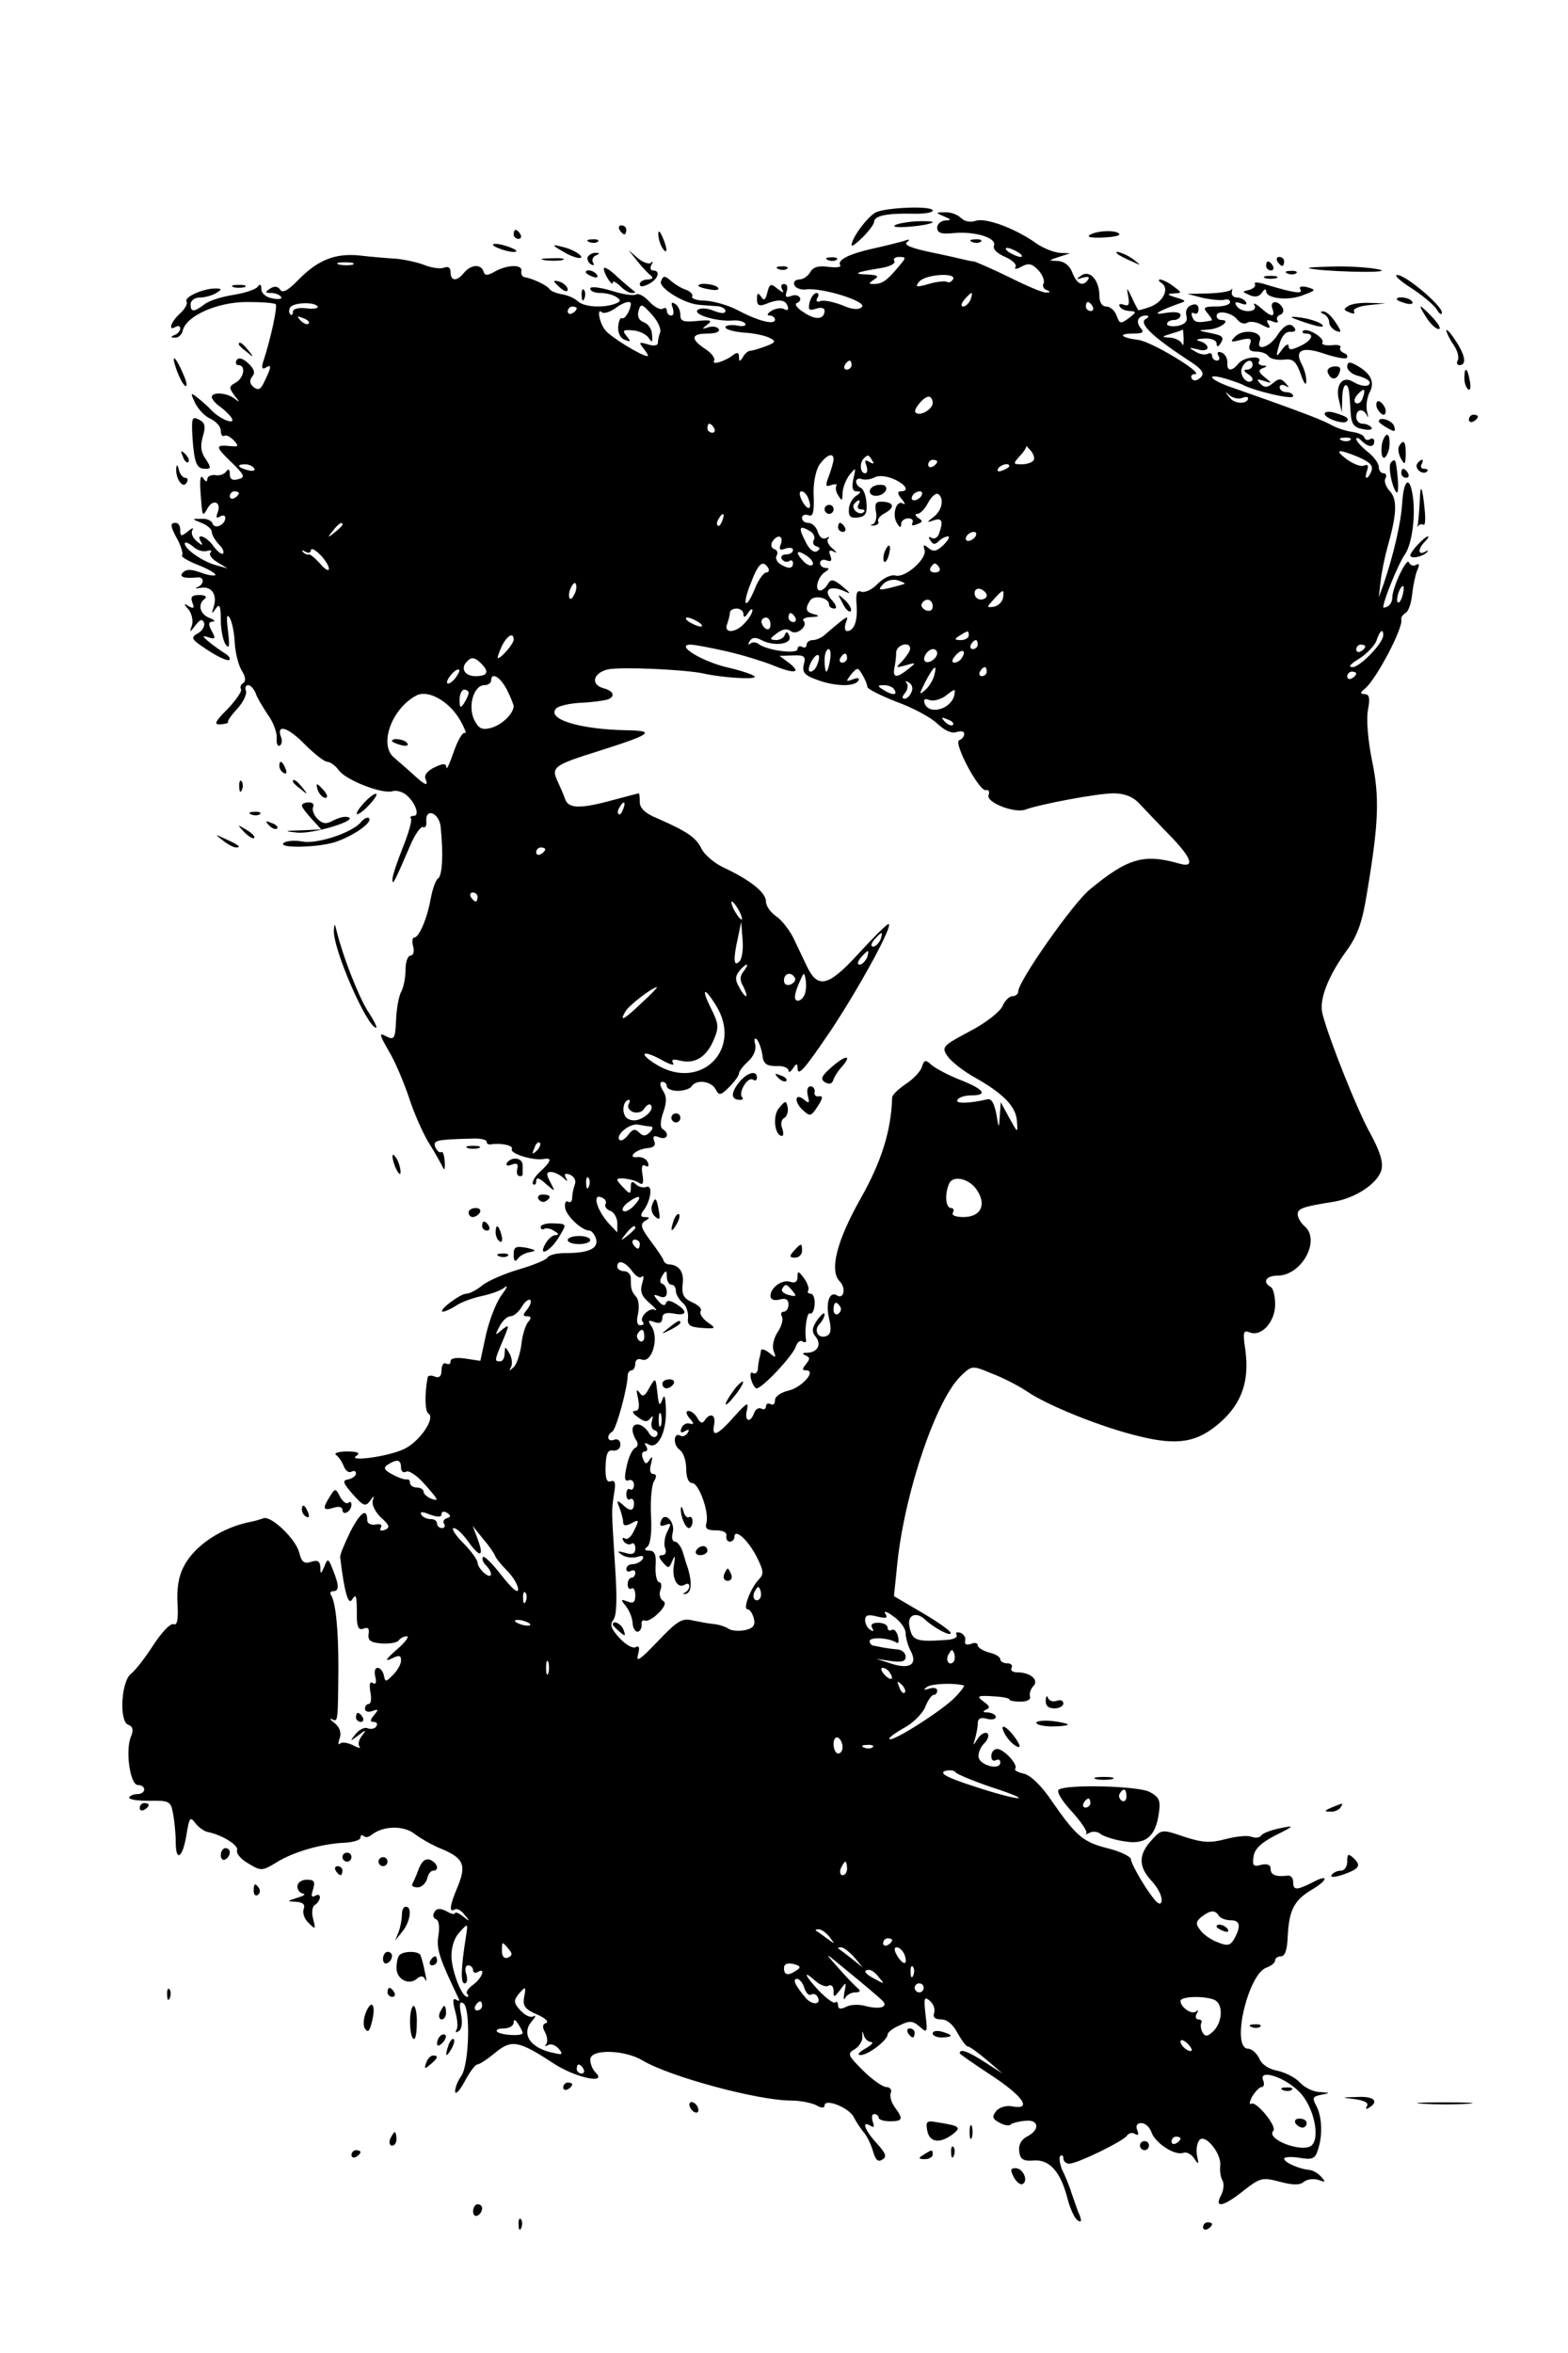 <?xml version="1.0" standalone="no"?>
<!DOCTYPE svg PUBLIC "-//W3C//DTD SVG 20010904//EN"
 "http://www.w3.org/TR/2001/REC-SVG-20010904/DTD/svg10.dtd">
<svg version="1.0" xmlns="http://www.w3.org/2000/svg"
 width="348pt" height="522pt" viewBox="0 0 348 522"
 preserveAspectRatio="xMidYMid meet">

<g transform="translate(0,522) scale(0.1,-0.1)"
fill="#000000" stroke="none">
<path d="M1944 4749 c-19 -10 -54 -57 -54 -73 0 -4 11 4 25 18 14 14 25 29 25
34 0 13 27 19 83 18 26 -1 47 2 47 7 0 11 -102 7 -126 -4z"/>
<path d="M2095 4740 c17 -7 17 -9 3 -9 -10 -1 -18 -8 -18 -16 0 -12 9 -15 38
-12 47 4 95 -11 88 -28 -3 -8 8 -18 25 -25 16 -7 26 -17 23 -22 -4 -6 2 -6 14
1 15 8 23 6 37 -9 9 -10 14 -23 11 -29 -3 -5 0 -12 6 -14 10 -4 10 -6 0 -6 -7
-1 -44 15 -82 34 -39 19 -74 34 -78 35 -4 0 -14 2 -22 4 -8 2 -43 10 -77 17
-42 9 -58 16 -50 22 8 6 5 7 -8 2 -11 -3 -42 -11 -70 -17 -52 -12 -78 -25 -70
-37 2 -4 -10 -5 -27 -3 -21 3 -33 0 -40 -12 -5 -9 -16 -16 -24 -16 -9 0 -14
-6 -11 -12 2 -7 15 -12 27 -10 36 4 135 -27 123 -39 -7 -7 -22 -6 -44 4 -19 7
-40 12 -48 9 -8 -3 -11 0 -7 7 4 6 3 11 -2 11 -5 0 -12 -9 -15 -20 -4 -17 -2
-20 14 -15 10 4 19 2 19 -4 0 -20 -20 -22 -46 -4 -15 9 -22 19 -15 21 6 2 9 8
6 12 -3 5 -12 7 -20 3 -11 -4 -13 -1 -9 11 3 9 1 16 -6 16 -6 0 -8 -5 -4 -12
5 -9 2 -8 -10 1 -15 13 -18 12 -23 -8 -4 -17 -8 -19 -14 -9 -7 10 -9 8 -9 -6
0 -13 5 -16 18 -11 29 12 45 11 50 -4 3 -8 0 -11 -7 -7 -6 4 -19 2 -28 -3 -10
-6 -12 -11 -5 -11 6 0 12 -4 12 -9 0 -13 -38 -3 -83 21 -21 11 -53 20 -72 21
-19 0 -31 5 -29 9 3 4 -3 11 -13 15 -10 3 -25 12 -34 20 -14 12 -17 12 -22 -1
-6 -14 50 -49 83 -52 8 -1 25 -2 38 -3 12 0 22 -5 22 -11 0 -6 -10 -6 -27 1
-15 6 -30 6 -35 1 -10 -10 44 -26 79 -23 11 1 24 -2 27 -7 3 -5 -6 -7 -19 -4
-14 2 -25 0 -25 -4 0 -5 19 -10 42 -12 22 -1 48 -7 57 -12 14 -7 12 -10 -9
-18 -14 -5 -29 -10 -34 -10 -5 0 -13 -6 -17 -14 -7 -11 -9 -11 -9 1 0 9 -4 10
-12 4 -19 -15 -50 -24 -43 -13 3 5 -6 17 -20 26 -33 22 -32 34 6 34 17 0 28 4
24 10 -3 5 -13 7 -23 4 -15 -5 -15 -4 -2 6 12 9 7 11 -22 8 -31 -3 -38 -1 -38
13 0 10 -5 21 -12 25 -8 5 -9 2 -5 -9 3 -10 2 -17 -3 -17 -6 0 -10 5 -10 11 0
5 -4 8 -9 4 -6 -3 -19 4 -30 16 -11 12 -24 19 -29 16 -5 -4 -30 0 -55 8 -27 8
-47 10 -47 5 0 -6 10 -10 23 -10 12 0 28 -4 35 -9 11 -7 10 -10 -3 -15 -27
-10 -70 -7 -83 6 -6 6 -22 13 -34 15 -12 2 -25 7 -28 11 -5 9 -38 24 -55 27
-5 0 -9 6 -8 13 4 16 -31 15 -58 0 -17 -10 -23 -10 -26 0 -6 17 -28 15 -43 -3
-16 -20 -30 -19 -30 1 0 10 -5 14 -15 10 -8 -3 -28 0 -43 6 -15 6 -43 12 -62
14 -19 1 -55 4 -80 7 -55 6 -94 -9 -138 -54 -22 -23 -35 -30 -40 -22 -5 8 -13
9 -22 3 -13 -8 -12 -10 2 -10 9 0 19 -4 22 -9 3 -4 -6 -6 -19 -3 -14 2 -25 11
-25 21 0 10 -3 12 -8 5 -4 -6 -28 -14 -53 -18 -26 -4 -55 -13 -65 -21 -24 -18
-31 -18 -31 0 0 8 9 15 21 15 12 0 28 5 36 10 13 8 13 10 -2 10 -27 0 -70 -19
-64 -29 3 -4 -3 -16 -14 -26 -21 -19 -28 -41 -10 -30 6 3 10 2 10 -4 0 -5 -6
-12 -12 -14 -10 -4 -10 -6 0 -6 8 -1 16 7 18 17 9 32 77 62 142 62 32 0 61 -2
64 -5 4 -5 -10 -73 -28 -128 -4 -13 -2 -17 5 -13 14 9 14 3 -1 -28 -9 -20 -14
-23 -25 -15 -9 8 -10 15 -3 24 7 8 4 17 -9 29 -12 11 -21 14 -26 7 -3 -6 -1
-11 4 -11 17 0 13 -28 -6 -39 -15 -8 -15 -11 -3 -28 13 -16 13 -17 0 -7 -17
13 -50 15 -50 3 0 -4 8 -14 18 -21 10 -7 22 -19 26 -25 10 -17 -24 -4 -44 16
-8 9 -23 22 -32 29 -15 12 -16 11 -5 -12 7 -14 22 -30 34 -35 13 -6 23 -18 23
-26 0 -9 3 -14 8 -12 4 3 13 -2 21 -10 11 -13 11 -14 -5 -13 -37 4 -37 0 -2
-34 31 -30 33 -35 17 -39 -13 -4 -19 0 -19 11 0 11 -3 13 -8 6 -4 -6 -15 -10
-24 -8 -10 1 -18 -3 -18 -9 0 -7 -4 -6 -9 2 -6 9 -8 -1 -6 -30 4 -57 4 -57 16
-36 12 21 31 13 22 -10 -4 -11 -3 -14 5 -9 7 4 12 3 12 -3 0 -15 -23 -26 -28
-13 -2 7 -13 12 -25 11 -22 0 -22 0 0 -9 13 -5 23 -14 23 -20 0 -6 7 -18 15
-27 9 -8 13 -18 10 -21 -3 -3 -12 4 -21 16 -16 23 -41 31 -28 10 5 -9 3 -9 -9
1 -9 7 -14 18 -10 25 4 6 -1 5 -10 -3 -15 -12 -17 -11 -17 3 0 9 -4 16 -10 16
-13 0 -13 -6 5 -39 8 -16 12 -31 9 -33 -3 -3 14 -13 37 -22 23 -9 39 -19 37
-22 -3 -2 -18 0 -33 6 -20 7 -31 8 -39 0 -10 -10 3 -14 32 -11 16 2 16 -16 -1
-22 -6 -2 -2 -3 9 -1 24 4 37 -16 28 -43 -5 -15 -4 -16 5 -3 8 12 11 6 11 -25
0 -22 5 -47 11 -55 8 -11 9 -3 5 30 -4 31 -3 40 4 29 5 -9 10 -33 11 -55 1
-21 8 -49 15 -61 9 -14 10 -24 4 -28 -6 -4 -8 -10 -5 -14 2 -5 -11 -24 -30
-44 -29 -29 -31 -35 -15 -34 10 1 18 3 16 5 -2 2 7 15 20 29 14 15 22 33 20
40 -3 7 -1 13 5 13 5 0 12 -8 16 -17 3 -10 16 -31 27 -48 12 -16 21 -40 20
-52 -1 -12 2 -20 7 -17 4 2 6 11 3 18 -12 31 15 23 51 -14 22 -22 45 -40 51
-40 7 0 19 -9 26 -19 16 -22 98 -54 120 -46 7 2 20 -1 29 -8 20 -16 32 -47 17
-47 -6 0 -9 -3 -6 -6 3 -3 -5 -32 -18 -64 -13 -33 -24 -65 -23 -72 0 -13 4 -6
41 80 10 23 23 40 27 37 5 -2 8 3 7 13 -2 31 29 19 32 -13 6 -58 4 -108 -6
-114 -5 -3 -12 -23 -16 -44 -8 -45 -26 -87 -37 -87 -4 0 -5 -9 -2 -20 3 -11 0
-20 -6 -20 -6 0 -11 -14 -11 -31 0 -17 -4 -38 -9 -48 -6 -10 -11 -38 -12 -64
-2 -42 -4 -45 -22 -36 -16 9 -16 5 6 -33 14 -23 34 -71 45 -104 11 -34 31 -79
44 -100 14 -22 27 -46 31 -54 3 -8 5 -3 4 12 -1 15 -4 25 -8 22 -4 -2 -9 3
-13 11 -5 15 0 17 81 19 18 1 33 -2 33 -7 0 -4 3 -6 8 -6 23 4 52 -2 48 -10
-6 -10 49 -27 72 -22 18 3 15 -6 -10 -29 -12 -11 -18 -23 -15 -27 4 -3 7 0 7
7 0 9 7 7 21 -6 22 -19 22 -19 10 4 -9 17 -9 22 2 22 7 0 19 -6 26 -12 11 -10
12 -10 7 -1 -5 9 -2 11 9 7 9 -4 14 -13 11 -21 -3 -8 -6 -21 -6 -29 0 -9 -4
-13 -9 -10 -5 3 -8 -2 -7 -12 1 -18 37 -52 54 -52 5 0 12 -9 15 -19 5 -21 -16
-31 -70 -31 -17 0 -35 -4 -38 -10 -3 -5 -32 -17 -63 -26 -31 -9 -68 -25 -81
-35 -13 -11 -29 -19 -36 -19 -14 0 -65 -39 -52 -40 4 0 18 6 30 14 12 8 38 17
57 21 19 4 42 12 50 19 8 6 5 -1 -6 -16 -12 -15 -27 -54 -35 -87 l-13 -60 -33
5 c-21 3 -33 1 -33 -6 0 -6 -4 -8 -10 -5 -5 3 -10 -3 -10 -14 0 -14 -5 -19
-15 -15 -8 4 -16 2 -16 -2 -7 -39 -6 -75 2 -80 16 -10 -20 -63 -55 -79 -36
-17 -129 -29 -104 -14 8 6 1 9 -22 9 -19 0 -30 -4 -24 -8 6 -4 13 -15 17 -25
4 -10 11 -15 17 -12 5 3 10 2 10 -4 0 -5 -8 -11 -17 -13 -14 -2 -12 -8 10 -33
23 -26 28 -28 38 -15 9 13 10 13 6 0 -2 -8 6 -25 19 -37 19 -17 20 -22 8 -27
-9 -3 -12 -2 -9 5 4 6 0 9 -11 7 -10 -2 -19 2 -19 9 0 28 -14 20 -37 -24 -13
-27 -24 -52 -23 -58 9 -76 18 -107 26 -94 10 15 11 11 11 -43 1 -19 5 -25 15
-21 10 4 13 0 11 -12 -2 -14 4 -19 29 -21 18 -1 35 2 38 7 4 5 11 9 18 9 6 0
-4 -14 -23 -30 -23 -20 -27 -27 -12 -20 18 9 22 8 22 -4 0 -8 -8 -22 -18 -32
-16 -16 -17 -16 -20 -1 -2 9 -8 17 -14 17 -6 0 -8 -9 -5 -20 3 -12 1 -18 -5
-14 -7 5 -9 -2 -6 -20 3 -14 1 -26 -3 -26 -5 0 -9 -5 -9 -11 0 -6 7 -8 16 -5
14 5 15 4 4 -9 -9 -11 -9 -15 -1 -15 7 0 10 -4 6 -10 -3 -5 -12 -7 -19 -4 -7
3 -19 -3 -27 -13 -13 -17 -13 -17 6 -3 18 14 19 13 8 -1 -7 -9 -9 -19 -5 -24
4 -4 -3 -3 -14 3 -12 6 -25 8 -29 4 -5 -4 -5 1 -1 12 4 12 0 24 -11 33 -10 8
-13 12 -6 9 13 -7 13 -6 14 114 0 86 -6 144 -16 161 -4 5 -1 9 4 9 14 0 14 12
0 47 -10 26 -12 27 -19 8 -8 -18 -9 -18 -9 -2 -1 14 -6 17 -21 12 -15 -5 -21
0 -26 21 -8 30 -61 81 -79 76 -5 -2 -18 -6 -28 -8 -64 -12 -126 -53 -149 -99
-12 -22 -16 -50 -14 -83 2 -35 -1 -49 -9 -45 -7 2 -27 -19 -45 -47 -18 -28
-40 -56 -49 -63 -22 -16 -27 -105 -7 -113 11 -4 13 -12 6 -28 -12 -32 -1 -106
16 -106 8 0 14 -4 14 -10 0 -5 -6 -10 -14 -10 -8 0 -17 -3 -19 -7 -3 -5 17 -8
43 -8 46 1 49 -1 54 -28 3 -16 6 -45 6 -64 0 -46 16 -34 24 18 6 36 8 40 19
25 7 -9 19 -18 27 -20 32 -6 71 -30 66 -41 -2 -7 9 -20 25 -29 28 -17 31 -17
62 2 38 24 102 42 152 44 19 1 35 6 35 11 0 6 3 7 7 4 3 -4 11 -3 17 2 26 21
72 22 97 2 13 -10 41 -26 62 -34 46 -20 52 -35 33 -82 -18 -42 -20 -59 -7 -51
5 3 15 -2 22 -12 13 -15 12 -16 -4 -3 -9 7 -17 10 -17 7 0 -4 -9 -2 -19 4 -14
7 -22 7 -27 -2 -4 -6 -3 -13 4 -16 6 -2 8 -16 5 -36 -5 -30 2 -50 45 -140 3
-5 0 -6 -6 -2 -7 4 -8 -3 -2 -25 5 -18 7 -36 3 -42 -3 -6 -1 -7 5 -3 7 4 9 19
5 38 -4 22 -3 29 5 24 17 -10 13 -136 -4 -161 -8 -11 -14 -26 -14 -35 1 -8 10
2 21 22 11 21 24 38 28 38 5 0 23 12 40 26 36 30 52 27 127 -22 49 -33 123
-49 96 -22 -7 7 -12 19 -12 29 0 24 76 22 116 -2 60 -36 256 -89 330 -89 20 0
44 -5 55 -10 11 -7 19 -7 19 -1 0 17 55 -5 65 -26 6 -12 17 -28 24 -36 7 -9
15 -27 19 -41 5 -18 11 -23 20 -17 11 6 8 14 -12 36 -27 29 -35 52 -14 39 8
-5 9 -2 5 9 -3 10 -2 17 3 17 6 0 10 -4 10 -8 0 -4 11 -8 25 -8 29 0 30 5 11
31 -8 11 -12 25 -9 32 3 7 -2 13 -10 13 -8 0 -32 17 -52 37 -34 34 -35 37 -18
47 10 6 18 19 17 29 -1 12 0 13 3 2 2 -8 10 -15 16 -15 7 -1 1 -7 -13 -15 -14
-8 -19 -14 -10 -14 17 0 60 33 60 46 0 4 12 14 27 20 22 11 29 10 44 -3 17
-15 18 -14 13 27 -4 37 -3 41 10 30 8 -7 12 -19 9 -27 -3 -9 2 -14 16 -14 13
0 26 -11 36 -30 9 -16 19 -30 23 -30 4 0 23 -14 42 -30 l35 -30 -39 25 c-37
24 -56 31 -56 20 0 -2 32 -24 70 -49 70 -46 92 -77 47 -69 -13 3 -29 -2 -36
-10 -10 -13 -9 -17 7 -26 11 -6 22 -8 25 -4 4 3 18 7 32 8 31 4 34 -20 4 -35
-13 -7 -19 -19 -17 -33 2 -17 9 -22 32 -20 35 3 60 -25 75 -84 6 -23 16 -45
23 -49 8 -5 9 -2 4 12 -5 10 -12 33 -18 49 -5 17 -15 40 -21 52 -5 13 -7 26
-4 30 4 3 7 1 7 -5 0 -7 6 -12 13 -12 18 0 120 50 128 62 4 6 12 8 18 4 7 -5
9 -1 5 8 -4 10 -1 16 9 16 9 0 18 -9 22 -19 7 -24 52 -54 71 -47 7 3 18 -3 24
-12 10 -15 11 -14 7 4 -3 12 -1 28 4 35 11 19 51 -28 47 -56 -1 -11 1 -26 5
-32 4 -7 3 -22 -3 -33 -16 -30 5 -26 51 11 36 28 41 29 79 19 30 -8 45 -8 54
0 8 6 22 7 32 4 16 -6 17 -5 6 7 -7 8 -18 14 -25 15 -24 2 -57 17 -57 25 0 4
15 5 34 2 29 -5 35 -2 41 18 11 32 9 74 -4 98 -9 17 -8 20 12 24 20 4 20 4 -4
6 -14 0 -34 10 -44 21 -10 11 -32 22 -49 26 -19 3 -36 14 -41 27 -6 12 -17 22
-25 22 -39 1 0 167 41 180 11 4 19 11 19 16 0 5 6 9 13 9 9 0 14 15 15 46 3
56 14 78 52 101 38 22 40 37 3 17 -36 -18 -43 -18 -43 1 0 9 -6 15 -12 14 -26
-3 -38 1 -38 15 0 9 -7 12 -21 9 -17 -5 -20 -2 -17 18 2 17 17 31 48 47 44 22
44 23 10 16 -19 -4 -38 -11 -41 -16 -3 -5 -13 -6 -21 -3 -9 4 -35 1 -58 -5
-34 -9 -51 -8 -91 5 -50 17 -51 17 -72 -6 -31 -33 -31 -60 -1 -92 14 -15 24
-35 22 -45 -3 -12 -13 -3 -36 32 -18 28 -32 55 -32 61 0 6 -22 17 -49 24 -57
14 -72 27 -125 103 -23 35 -48 59 -63 63 -14 3 -23 8 -20 11 8 8 -25 44 -40
44 -7 0 -13 -7 -13 -16 0 -8 4 -12 10 -9 6 3 10 1 10 -5 0 -18 -44 -7 -48 11
-2 9 4 24 13 32 8 9 11 18 6 22 -6 3 -15 -3 -21 -12 -11 -17 -11 -17 -6 0 3
10 6 26 6 34 0 10 6 14 20 10 11 -3 20 -1 20 4 0 5 -8 9 -17 10 -12 0 -13 2
-5 6 10 4 9 8 -5 18 -16 12 -14 14 19 12 21 -1 38 -4 38 -7 0 -3 11 -5 25 -5
15 0 23 5 21 11 -2 6 1 17 7 23 14 14 -6 31 -36 31 -10 0 -15 5 -12 10 3 5 -1
10 -9 10 -9 0 -16 4 -16 9 0 5 -11 12 -25 15 -14 4 -25 11 -25 16 0 5 -7 7
-15 3 -10 -3 -15 -1 -13 7 2 7 -3 15 -11 18 -8 2 -11 0 -8 -5 3 -5 -6 -10 -21
-11 -71 -5 -78 -2 -84 32 -4 23 15 31 34 14 21 -20 58 -39 58 -31 0 5 -29 25
-63 45 l-63 37 8 78 c18 160 87 360 141 411 24 23 25 23 68 5 24 -9 59 -27 77
-39 46 -32 169 -81 249 -100 88 -22 132 -14 184 33 45 41 62 90 53 157 -6 41
-5 46 10 40 26 -10 56 24 56 62 0 18 -4 36 -10 39 -19 11 -10 25 15 25 54 0
97 79 60 110 -8 7 -15 19 -15 26 0 13 11 17 80 28 49 8 98 41 106 71 4 17 -3
40 -24 79 -29 51 -93 212 -107 267 -8 31 12 83 55 142 23 32 34 63 44 127 26
155 28 211 11 293 -9 44 -13 92 -9 112 5 26 3 35 -7 35 -11 1 -11 3 1 13 25
21 85 135 80 153 -1 4 3 10 9 14 7 3 13 22 15 41 2 19 7 43 11 53 6 13 5 17
-2 13 -6 -4 -13 -1 -16 5 -4 14 -37 -55 -37 -78 0 -7 -4 -16 -10 -19 -5 -3
-10 -4 -10 -2 0 14 33 96 48 117 17 25 25 94 16 138 -7 37 -19 25 -22 -24 -3
-45 -19 -114 -41 -179 l-11 -30 4 35 c2 19 9 53 15 75 21 74 23 107 5 126 -9
10 -13 23 -9 28 3 6 1 11 -4 11 -6 0 -11 6 -11 14 0 8 -11 23 -25 34 -14 11
-25 24 -25 28 0 4 5 3 12 -4 15 -15 28 -15 28 -1 0 5 -4 8 -9 5 -5 -4 -11 -2
-13 3 -1 6 -14 11 -28 13 -14 2 -35 9 -47 16 -21 12 -95 39 -215 81 -52 17
-67 35 -18 21 16 -5 33 -11 37 -13 22 -13 113 -35 113 -26 0 5 -7 9 -15 9 -8
0 -15 5 -15 11 0 5 6 7 13 3 9 -5 9 -4 0 6 -10 11 -15 11 -28 0 -12 -10 -18
-11 -28 -1 -9 10 -8 11 8 6 19 -6 19 -6 2 8 -14 11 -15 16 -5 20 11 4 11 6 0
6 -7 1 -11 5 -8 9 9 14 -32 11 -45 -4 -15 -19 -27 -18 -25 2 0 9 -5 19 -13 22
-8 3 -11 0 -7 -7 4 -6 2 -11 -3 -11 -6 0 -11 5 -11 11 0 5 -4 7 -10 4 -5 -3
-18 -1 -27 5 -16 9 -15 10 5 5 12 -4 22 -2 22 4 0 5 -8 12 -17 14 -11 3 -7 5
10 6 15 1 27 -4 27 -11 0 -9 4 -8 10 2 7 12 3 16 -23 21 -30 6 -30 6 -5 8 25
1 52 21 29 21 -6 0 -11 4 -11 9 0 14 34 8 46 -8 6 -8 16 -11 22 -7 6 4 21 2
33 -5 17 -9 20 -8 14 2 -6 9 -3 11 9 6 9 -4 15 -3 11 2 -3 5 0 11 7 13 6 2 8
10 4 16 -10 17 -29 15 -22 -3 7 -20 -3 -19 -27 3 -11 9 -17 11 -13 5 9 -17
-30 -18 -40 -1 -5 8 -2 9 10 5 10 -4 15 -3 11 3 -3 6 -13 10 -20 10 -8 0 -13
6 -11 13 1 6 1 9 -1 5 -3 -5 -26 -8 -51 -9 l-47 -1 35 -9 c19 -4 41 -6 48 -4
6 2 12 0 12 -5 0 -6 -14 -10 -31 -10 -27 0 -30 -2 -19 -15 7 -8 11 -15 9 -16
-31 -6 -38 -5 -43 8 -3 8 -1 11 4 8 6 -3 10 1 10 9 0 10 -6 13 -16 9 -9 -3
-14 -13 -11 -23 3 -13 -2 -19 -19 -23 -13 -2 -24 0 -24 4 0 5 7 9 15 9 8 0 15
5 15 11 0 6 -12 8 -32 5 -33 -6 -22 2 27 20 19 6 18 7 -5 14 -20 6 -21 8 -6 9
20 1 20 1 0 16 -10 8 -23 14 -29 15 -5 0 -4 -4 3 -8 18 -12 4 -42 -26 -53 -14
-5 -26 -8 -26 -7 -1 2 -8 14 -14 28 -12 24 -12 24 -8 2 3 -18 1 -22 -10 -18
-9 3 -12 1 -9 -4 3 -6 14 -10 23 -10 15 -1 14 -3 -3 -16 -18 -13 -20 -13 -27
6 -4 11 -14 20 -23 20 -9 0 -15 9 -15 23 0 35 -21 59 -40 46 -13 -9 -12 -10 3
-5 11 3 16 2 12 -4 -11 -17 -25 -11 -35 15 -6 16 -18 25 -32 26 -22 1 -22 1 2
9 l25 8 -23 1 c-13 1 -36 10 -52 21 -46 33 -113 58 -135 50 -12 -4 -25 -1 -33
7 -7 7 -23 13 -35 12 -21 0 -21 -1 -2 -9z m165 -80 c8 -5 11 -10 5 -10 -5 0
-17 5 -25 10 -8 5 -10 10 -5 10 6 0 17 -5 25 -10z m-266 -32 c-25 -30 -36 -38
-54 -38 -13 0 -13 1 0 10 12 7 8 10 -15 11 -34 1 -27 5 28 14 21 3 35 10 32
16 -4 5 2 9 11 9 16 0 15 -2 -2 -22z m-1211 5 c-7 -2 -21 -2 -30 0 -10 3 -4 5
12 5 17 0 24 -2 18 -5z m1332 -33 c-4 -6 -10 -8 -14 -5 -5 2 -23 0 -40 -5 -28
-8 -31 -7 -21 5 14 17 85 21 75 5z m39 -45 c-4 -8 -11 -15 -16 -15 -6 0 -5 6
2 15 7 8 14 15 16 15 2 0 1 -7 -2 -15z m-1449 -15 c2 -4 -9 -6 -25 -4 -18 2
-30 -1 -30 -8 0 -6 -3 -9 -6 -5 -3 3 -3 10 0 15 7 11 54 13 61 2z m695 6 c0
-13 -13 -35 -19 -32 -4 3 -8 -6 -9 -19 -1 -13 5 -26 15 -29 13 -5 14 -4 4 8
-11 13 -8 15 14 13 14 -1 30 -9 35 -17 7 -11 9 -10 7 8 0 12 -9 24 -18 27 -11
4 -15 13 -12 25 5 17 7 17 29 -7 14 -15 22 -33 19 -41 -3 -7 -5 -18 -5 -23 0
-6 -10 -7 -22 -3 -20 6 -21 5 -9 -10 7 -9 11 -16 8 -16 -13 0 -83 43 -94 58
-13 16 -19 51 -7 39 4 -3 16 0 28 8 20 15 36 19 36 11z m1025 -6 c3 -5 1 -10
-4 -10 -6 0 -11 5 -11 10 0 6 2 10 4 10 3 0 8 -4 11 -10z m-1145 -4 c0 -3 -4
-8 -10 -11 -5 -3 -10 -1 -10 4 0 6 5 11 10 11 6 0 10 -2 10 -4z m-595 -34 c-3
-3 -11 0 -18 7 -9 10 -8 11 6 5 10 -3 15 -9 12 -12z m1857 10 c-14 -10 15 -38
89 -87 38 -24 44 -33 33 -43 -8 -7 -15 -8 -19 -2 -3 6 0 10 7 10 23 0 -97 73
-126 76 -39 5 -46 14 -11 14 22 0 25 3 16 13 -11 14 -5 27 13 27 7 0 6 -4 -2
-8z m85 -44 c0 -13 -1 -17 -4 -10 -3 6 -14 12 -26 13 -20 1 -20 2 3 9 14 4 25
8 25 9 1 1 1 -9 2 -21z m-737 -58 c0 -5 -5 -10 -11 -10 -5 0 -7 5 -4 10 3 6 8
10 11 10 2 0 4 -4 4 -10z m890 0 c0 -5 -6 -10 -12 -10 -9 0 -8 -3 2 -10 8 -5
12 -11 9 -14 -10 -11 -29 11 -23 27 7 18 24 23 24 7z m-24 -73 c8 3 14 3 14 0
0 -14 -30 -14 -41 1 -11 14 -11 15 0 5 7 -6 20 -9 27 -6z m-686 -11 c0 -14
-29 -31 -38 -21 -6 6 18 35 29 35 5 0 9 -6 9 -14z m-485 -56 c3 -5 1 -10 -4
-10 -6 0 -11 5 -11 10 0 6 2 10 4 10 3 0 8 -4 11 -10z m1412 -26 c-3 -3 -12
-4 -19 -1 -8 3 -5 6 6 6 11 1 17 -2 13 -5z m-703 -45 c-3 -5 -15 -9 -26 -9
-20 0 -20 1 -5 18 10 10 16 21 15 23 -2 2 2 -2 9 -10 7 -8 10 -18 7 -22z m721
7 c25 -11 33 -19 29 -30 -3 -9 -8 -16 -11 -16 -3 0 -2 7 1 16 4 11 2 15 -7 11
-7 -3 -24 4 -38 14 -29 22 -20 24 26 5z m-1165 -5 c0 -5 -5 -22 -10 -36 -9
-23 -8 -26 5 -21 9 3 14 2 11 -2 -2 -4 -1 -14 5 -22 7 -12 9 -11 9 6 0 11 7
29 15 40 15 18 15 18 9 -8 -4 -20 -2 -28 7 -28 11 0 11 -2 -1 -10 -8 -5 -16
-19 -16 -30 -1 -16 4 -20 20 -18 17 2 21 9 19 33 -1 16 -7 31 -13 33 -5 2 -10
8 -10 14 0 5 6 8 13 5 6 -2 19 -1 28 4 10 5 27 3 43 -4 27 -12 35 -27 15 -27
-8 0 -7 -6 2 -17 8 -9 9 -14 3 -10 -15 9 -25 -26 -13 -44 6 -10 9 -11 9 -1 0
6 7 12 16 12 8 0 12 -4 9 -10 -3 -6 1 -7 10 -3 13 5 14 7 3 14 -7 5 -8 9 -2 9
6 0 17 11 24 25 7 13 17 22 22 19 14 -9 9 -36 -9 -50 -17 -13 -17 -14 0 -8 18
6 21 -3 11 -30 -3 -9 -11 -13 -17 -9 -6 4 -7 1 -2 -6 5 -9 10 -10 18 -2 6 6
15 11 21 11 5 0 1 -8 -10 -19 -15 -14 -22 -16 -33 -7 -11 9 -13 8 -9 -4 6 -19
-42 -62 -64 -57 -10 3 -27 -5 -40 -18 -12 -13 -28 -20 -36 -18 -10 5 -13 -3
-11 -28 3 -35 -5 -59 -21 -59 -5 0 -6 8 -3 18 6 15 5 16 -13 2 -10 -8 -25 -21
-32 -27 -7 -7 -20 -13 -28 -13 -8 0 -14 -5 -14 -11 0 -5 -4 -7 -10 -4 -5 3
-10 1 -10 -5 0 -12 -67 -3 -86 11 -6 5 -15 5 -19 1 -5 -4 -5 -1 -1 6 5 8 13 9
26 2 28 -15 69 -9 62 9 -4 10 -7 11 -10 3 -2 -7 -11 -12 -20 -12 -15 1 -14 3
2 15 13 10 23 11 31 5 13 -11 40 12 28 23 -3 4 5 8 18 8 17 1 19 3 7 6 -20 5
-22 12 -10 31 9 13 42 6 42 -9 0 -5 5 -9 12 -9 6 0 4 8 -6 19 -21 23 -3 34 29
19 14 -7 13 -4 -5 11 -21 17 -26 17 -33 5 -4 -8 -12 -14 -17 -14 -13 0 -5 31
11 41 10 6 10 9 2 9 -7 0 -13 5 -13 11 0 6 7 9 14 6 11 -4 13 -1 9 10 -5 12
-2 14 8 9 8 -4 6 -1 -3 7 -10 8 -14 18 -10 22 4 5 2 5 -5 1 -7 -3 -14 2 -18
14 -3 11 -13 20 -21 20 -8 0 -14 5 -14 11 0 6 6 9 14 6 10 -4 13 5 12 41 -2
27 4 57 12 70 15 22 32 30 32 13z m86 -3 c5 -7 3 -8 -6 -3 -10 6 -12 4 -7 -8
3 -10 2 -17 -3 -17 -11 0 -13 23 -3 33 9 9 11 9 19 -5z m144 -2 c0 -3 -4 -8
-10 -11 -5 -3 -10 -1 -10 4 0 6 5 11 10 11 6 0 10 -2 10 -4z m-1516 -15 c4 -5
-3 -7 -14 -4 -23 6 -26 13 -6 13 8 0 17 -4 20 -9z m1676 5 c0 -2 -7 -7 -16
-10 -8 -3 -12 -2 -9 4 6 10 25 14 25 6z m-1710 -60 c0 -3 -4 -8 -10 -11 -5 -3
-10 -1 -10 4 0 6 5 11 10 11 6 0 10 -2 10 -4z m1264 -12 c10 -25 -1 -29 -14
-5 -6 12 -7 21 -1 21 5 0 12 -7 15 -16z m251 6 c-3 -5 -11 -10 -16 -10 -6 0
-7 5 -4 10 3 6 11 10 16 10 6 0 7 -4 4 -10z m-140 -20 c-3 -5 -1 -10 6 -10 7
0 10 -3 6 -6 -9 -9 -28 6 -22 17 4 5 8 9 11 9 3 0 2 -4 -1 -10z m-302 -35 c-3
-9 -8 -14 -10 -11 -3 3 -2 9 2 15 9 16 15 13 8 -4z m-843 -9 c0 -2 -8 -10 -17
-17 -16 -13 -17 -12 -4 4 13 16 21 21 21 13z m1039 -15 c7 -5 11 -13 7 -19 -3
-6 -1 -12 6 -14 9 -3 9 -6 1 -11 -7 -4 -18 5 -26 23 -16 31 -13 36 12 21z
m366 -11 c-3 -5 -11 -10 -16 -10 -6 0 -7 5 -4 10 3 6 11 10 16 10 6 0 7 -4 4
-10z m-432 -17 c-5 -12 -2 -15 10 -10 9 3 17 2 17 -3 0 -6 -7 -10 -16 -10 -8
0 -12 -5 -9 -10 4 -6 11 -8 16 -5 5 4 9 1 9 -4 0 -13 -10 -14 -29 -2 -7 5 -11
13 -7 19 3 6 1 12 -6 14 -6 2 -8 10 -4 16 11 18 26 14 19 -5z m-1273 -15 c8 2
11 1 7 -4 -4 -4 3 -14 15 -21 l23 -14 -25 7 c-30 8 -69 35 -70 48 0 5 8 2 18
-6 9 -9 24 -13 32 -10z m270 -40 c0 -6 -9 -1 -19 11 -11 12 -22 22 -26 21 -4
-1 -10 2 -13 6 -4 4 -1 4 6 0 6 -4 12 -2 12 3 0 6 9 2 20 -9 11 -11 20 -25 20
-32z m1074 10 c-3 -5 -12 -2 -20 6 -20 21 -17 28 5 14 11 -7 17 -16 15 -20z
m-99 -8 c3 -5 1 -10 -4 -10 -6 0 -18 -16 -26 -37 -21 -50 -29 -36 -8 15 16 42
26 51 38 32z m380 0 c3 -5 -1 -10 -10 -10 -9 0 -13 5 -10 10 3 6 8 10 10 10 2
0 7 -4 10 -10z m-77 -35 c-2 -1 -16 -5 -32 -9 -25 -6 -28 -5 -17 7 6 8 21 13
32 10 11 -3 18 -7 17 -8z m-732 -21 c-4 -9 -9 -15 -11 -12 -3 3 -3 13 1 22 4
9 9 15 11 12 3 -3 3 -13 -1 -22z m914 -5 c0 -5 -6 -9 -13 -9 -8 0 -14 6 -14
14 0 8 6 12 14 9 7 -3 13 -9 13 -14z m923 1 c-3 -12 -8 -19 -11 -16 -5 6 5 36
12 36 2 0 2 -9 -1 -20z m-887 -7 c-2 -9 -11 -17 -20 -19 -17 -2 -17 -2 0 17
21 23 23 23 20 2z m-156 -18 c0 -9 -6 -12 -15 -9 -8 4 -12 10 -9 15 8 14 24
10 24 -6z m-420 -17 c0 -9 4 -8 10 2 5 8 10 11 10 6 0 -5 -7 -18 -17 -28 -20
-23 -48 -24 -39 -2 3 9 6 20 6 25 0 5 7 9 15 9 8 0 15 -6 15 -12z m115 -8 c3
-5 1 -10 -4 -10 -6 0 -11 5 -11 10 0 6 2 10 4 10 3 0 8 -4 11 -10z m-215 -10
c8 -5 11 -10 5 -10 -5 0 -17 5 -25 10 -8 5 -10 10 -5 10 6 0 17 -5 25 -10z
m160 -6 c0 -8 -4 -12 -10 -9 -5 3 -10 10 -10 16 0 5 5 9 10 9 6 0 10 -7 10
-16z m440 -24 c0 -5 -8 -10 -17 -10 -15 0 -16 2 -3 10 19 12 20 12 20 0z m920
1 c0 -18 -52 -71 -68 -71 -11 0 -5 7 15 19 17 11 34 29 38 40 7 22 15 28 15
12z m-1930 -10 c0 -9 -27 -41 -35 -41 -2 0 2 11 8 25 12 25 27 34 27 16z
m1030 -11 c0 -5 -5 -10 -11 -10 -5 0 -7 5 -4 10 3 6 8 10 11 10 2 0 4 -4 4
-10z m-557 -15 c35 -8 80 -22 100 -30 48 -20 67 -19 40 3 l-23 17 30 1 c25 1
29 -2 24 -20 -4 -17 1 -24 29 -34 40 -15 84 -16 92 -2 4 6 -1 7 -12 3 -16 -6
-16 -5 -4 11 14 16 15 16 25 -1 6 -10 11 -22 11 -27 0 -4 29 -19 65 -33 36
-13 77 -35 91 -49 16 -15 32 -22 42 -18 10 3 17 2 17 -4 0 -6 -5 -12 -11 -14
-14 -5 44 -114 59 -111 6 2 9 -3 6 -11 -6 -16 58 -41 82 -32 32 12 160 36 195
36 24 0 43 -7 57 -22 12 -13 42 -44 67 -70 50 -51 58 -74 23 -64 -80 23 -115
12 -199 -57 -38 -31 -159 -204 -159 -226 0 -6 -6 -11 -13 -11 -7 0 -17 -10
-22 -22 -6 -13 -38 -38 -73 -56 -60 -32 -63 -35 -49 -55 8 -12 35 -33 60 -47
64 -36 92 -65 94 -97 2 -28 2 -27 -17 7 l-19 35 -2 -30 c-2 -30 -2 -30 -8 5
-5 24 -11 34 -21 31 -38 -9 -71 -10 -65 -1 3 6 17 10 31 10 37 0 29 13 -24 34
-26 10 -54 25 -64 33 -14 13 -17 12 -22 -4 -3 -10 -19 -27 -36 -38 -16 -11
-30 -24 -30 -30 -2 -72 -23 -141 -70 -224 -53 -94 -70 -160 -46 -184 14 -14 9
-40 -6 -31 -17 11 -26 -16 -18 -51 6 -25 4 -35 -6 -39 -18 -7 -29 13 -15 27 6
6 11 16 11 21 0 6 -7 0 -16 -12 -12 -18 -13 -26 -4 -37 14 -17 5 -35 -18 -36
-11 0 -13 -2 -4 -6 10 -4 10 -8 1 -19 -9 -11 -9 -14 0 -14 24 0 -9 -38 -39
-45 -17 -4 -30 -13 -30 -21 0 -9 -4 -12 -10 -9 -5 3 -10 1 -10 -5 0 -6 -5 -8
-10 -5 -6 3 -13 -1 -16 -9 -9 -25 -23 -19 -16 7 4 18 -1 15 -28 -15 -38 -43
-51 -48 -45 -18 4 22 -9 27 -21 9 -5 -8 -10 -6 -16 5 -5 9 -14 16 -20 16 -6 0
-6 -6 2 -16 11 -12 11 -15 0 -12 -7 2 -15 -3 -18 -11 -3 -9 0 -11 8 -6 9 5 11
4 6 -4 -4 -6 -11 -9 -16 -6 -15 9 -17 -20 -2 -31 9 -6 15 -25 15 -43 0 -18 5
-31 13 -31 15 0 38 -64 32 -88 -4 -13 1 -17 21 -17 16 0 25 -5 23 -12 -1 -7 2
-13 8 -13 5 0 10 5 10 10 0 21 30 -6 49 -43 16 -32 17 -39 5 -51 -18 -19 -36
-66 -25 -66 5 0 11 -9 14 -20 4 -15 -1 -22 -18 -26 -13 -3 -30 -2 -37 2 -7 5
-22 10 -33 11 -11 1 -32 5 -47 8 -24 6 -34 0 -78 -46 -39 -41 -49 -48 -44 -30
4 16 3 21 -5 17 -6 -4 -22 5 -36 20 -19 21 -22 30 -14 40 8 10 9 47 4 121 -8
127 -8 120 -2 160 4 23 2 30 -7 27 -9 -4 -13 6 -12 33 1 29 5 37 17 35 9 -1
16 5 16 13 0 9 -6 14 -14 11 -15 -6 -18 10 -4 18 9 6 34 98 34 124 0 6 4 12 9
12 4 0 8 7 8 15 0 8 6 12 14 9 23 -9 40 49 21 75 -8 12 -6 13 8 8 11 -4 17 -1
17 9 0 10 8 13 25 10 30 -6 32 5 6 21 -14 9 -21 9 -23 2 -2 -7 -9 -5 -17 5
-12 14 -12 16 3 10 10 -4 16 -1 16 9 0 8 -4 17 -10 19 -6 2 -6 8 0 18 8 13 10
12 10 -2 0 -10 5 -18 10 -18 6 0 10 -6 10 -14 0 -7 7 -19 15 -26 8 -6 13 -21
12 -33 -2 -17 4 -21 31 -23 32 -2 32 -1 12 13 -11 8 -18 19 -15 24 4 5 -5 14
-19 20 -19 9 -23 17 -21 40 4 27 -8 43 -30 44 -5 0 -11 4 -12 8 -1 5 -14 24
-29 44 -21 28 -24 37 -13 44 12 7 12 9 0 9 -9 0 -10 4 -4 13 17 21 23 59 8 54
-7 -3 -18 0 -24 6 -8 8 -11 6 -11 -7 0 -15 -2 -16 -15 -2 -8 8 -15 16 -15 19
0 6 34 2 48 -7 9 -6 11 -1 8 18 -3 17 -1 24 6 20 6 -4 9 -1 6 7 -3 8 -13 13
-23 12 -11 -1 -14 2 -8 8 6 6 19 11 30 12 14 1 19 6 15 16 -4 10 -1 13 11 8
18 -7 24 8 8 18 -6 3 -6 18 1 37 8 23 8 36 -1 49 -7 12 -7 19 -1 19 5 0 10 -4
10 -10 0 -5 11 -10 24 -10 14 0 28 5 31 10 10 16 43 12 53 -6 8 -15 11 -15 31
5 11 11 21 25 21 29 0 5 9 17 21 28 12 11 18 26 15 38 -3 10 -1 15 4 10 4 -5
10 -20 12 -34 2 -20 9 -25 31 -25 15 1 27 -4 27 -10 0 -5 5 -3 10 5 7 11 10
11 10 2 0 -23 15 -5 76 85 64 97 138 233 126 233 -4 0 -34 -30 -67 -66 -67
-73 -90 -79 -115 -26 -7 15 -20 42 -29 61 -9 18 -26 40 -38 48 -13 9 -23 23
-23 33 0 20 -34 47 -93 75 -20 9 -43 28 -50 42 -12 25 -31 38 -99 68 -25 10
-38 22 -38 35 0 11 -1 20 -2 20 -2 0 -28 -7 -58 -15 -73 -20 -99 -19 -106 3
-3 9 -11 27 -17 40 -14 30 -7 35 92 66 117 37 128 45 61 46 -104 2 -179 25
-155 49 6 5 30 11 55 12 25 1 51 5 58 7 18 6 15 19 -8 25 -30 8 -24 34 9 42
29 6 169 0 212 -9 44 -10 119 -14 114 -7 -2 4 -29 13 -59 20 -57 13 -118 50
-84 51 9 0 46 -7 81 -15z m407 6 c0 -5 -8 -17 -17 -27 -16 -16 -16 -16 7 -10
24 7 24 6 6 -8 -26 -21 -35 -20 -31 2 2 9 4 25 4 35 1 17 31 25 31 8z m1010 5
c0 -3 -4 -8 -10 -11 -5 -3 -10 -1 -10 4 0 6 5 11 10 11 6 0 10 -2 10 -4z
m-1188 -31 c-2 -14 -6 -25 -8 -25 -2 0 -4 11 -4 25 0 14 4 25 9 25 4 0 6 -11
3 -25z m238 16 c0 -12 -20 -25 -27 -18 -7 7 6 27 18 27 5 0 9 -4 9 -9z m55
-10 c-3 -6 -11 -11 -17 -11 -6 0 -6 6 2 15 14 17 26 13 15 -4z m-321 -15 c-3
-9 -10 -16 -15 -16 -6 0 -5 9 1 21 13 24 24 20 14 -5z m66 14 c0 -5 -5 -10
-11 -10 -5 0 -7 5 -4 10 3 6 8 10 11 10 2 0 4 -4 4 -10z m-812 -12 c19 -19 14
-28 -13 -28 -24 0 -34 18 -18 33 9 10 17 9 31 -5z m-58 -33 c-7 -9 -15 -13
-17 -11 -6 6 20 36 26 30 2 -2 -2 -10 -9 -19z m1063 5 c-3 -10 -12 -25 -21
-32 -13 -11 -12 -8 2 20 19 36 27 41 19 12z m117 10 c0 -5 -5 -10 -11 -10 -5
0 -7 5 -4 10 3 6 8 10 11 10 2 0 4 -4 4 -10z m820 -4 c0 -3 -4 -8 -10 -11 -5
-3 -10 -1 -10 4 0 6 5 11 10 11 6 0 10 -2 10 -4z m-1885 -36 c8 -16 15 -33 15
-37 -1 -17 -27 -42 -51 -48 -20 -5 -27 -1 -37 19 -14 31 0 76 23 76 8 0 15 5
15 10 0 20 20 9 35 -20z m898 -5 c-3 -8 -10 -15 -15 -15 -7 0 -6 5 1 13 6 8 7
18 3 22 -4 5 -2 5 5 1 7 -4 10 -13 6 -21z m-38 5 c8 -13 -5 -13 -25 0 -13 8
-13 10 2 10 9 0 20 -4 23 -10z m-963 -69 c10 -18 14 -30 10 -27 -5 3 -16 -16
-25 -42 -9 -26 -16 -41 -16 -35 -1 10 -7 10 -26 1 -15 -7 -24 -17 -21 -25 8
-19 0 -16 -28 10 -13 12 -32 28 -41 36 -35 28 -6 109 49 138 26 14 74 -13 98
-56z m18 62 c0 -5 -5 -15 -10 -23 -8 -12 -10 -11 -10 8 0 12 5 22 10 22 6 0
10 -3 10 -7z m1078 -5 c-7 -32 -57 -45 -66 -18 -3 9 1 11 11 7 8 -3 23 1 34 8
23 18 24 18 21 3z m-3 -66 c-3 -3 -11 0 -18 7 -9 10 -8 11 6 5 10 -3 15 -9 12
-12z m-732 -187 c-3 -9 -8 -14 -10 -11 -3 3 -2 9 2 15 9 16 15 13 8 -4z m-173
-89 c0 -3 -4 -8 -10 -11 -5 -3 -10 -1 -10 4 0 6 5 11 10 11 6 0 10 -2 10 -4z
m-150 -106 c0 -5 -2 -10 -4 -10 -3 0 -8 5 -11 10 -3 6 -1 10 4 10 6 0 11 -4
11 -10z m580 -30 c6 -11 8 -20 6 -20 -3 0 -10 9 -16 20 -6 11 -8 20 -6 20 3 0
10 -9 16 -20z m1 -113 c-13 -13 -14 5 -3 54 l7 34 3 -39 c2 -21 -1 -43 -7 -49z
m313 48 c-4 -8 -11 -15 -16 -15 -6 0 -5 6 2 15 7 8 14 15 16 15 2 0 1 -7 -2
-15z m-30 -40 c-4 -8 -11 -15 -16 -15 -6 0 -5 6 2 15 7 8 14 15 16 15 2 0 1
-7 -2 -15z m-273 -29 c-9 -11 -10 -20 -1 -35 6 -12 8 -21 6 -21 -3 0 -10 9
-16 21 -9 15 -8 24 1 35 6 8 14 14 16 14 3 0 0 -6 -6 -14z m113 -15 c3 -5 -1
-11 -9 -15 -9 -3 -15 0 -15 9 0 16 16 20 24 6z m22 -37 c-3 -8 -10 -14 -15
-14 -10 0 -9 14 5 45 8 18 9 19 12 2 2 -10 1 -25 -2 -33z m-362 -19 c-40 -38
-50 -43 -36 -19 7 13 60 54 70 54 2 0 -13 -16 -34 -35z m166 -7 c58 -96 -34
-188 -131 -131 -42 25 -36 36 7 13 19 -11 32 -15 28 -9 -5 9 0 10 16 6 32 -8
58 8 74 46 12 28 11 36 -6 70 -23 46 -15 49 12 5z m-195 -218 c-3 -6 1 -13 10
-17 10 -3 21 0 25 8 5 7 11 11 14 8 9 -9 -10 -29 -31 -34 -13 -2 -24 3 -27 12
-6 14 0 33 10 33 3 0 2 -5 -1 -10z m50 -49 c5 -1 4 -6 -3 -13 -9 -9 -15 -9
-24 0 -9 9 -14 7 -24 -6 -7 -9 -15 -14 -19 -11 -10 11 23 38 42 34 10 -2 22
-4 28 -4z m-254 -54 c-10 -9 -11 -8 -5 6 3 10 9 15 12 12 3 -3 0 -11 -7 -18z
m116 -79 c-3 -8 -6 -5 -6 6 -1 11 2 17 5 13 3 -3 4 -12 1 -19z m859 -5 c25
-34 12 -63 -28 -63 -17 0 -27 4 -23 10 3 6 1 10 -4 10 -12 0 -15 29 -5 53 7
20 42 14 60 -10z m-822 -34 c-3 -5 2 -12 10 -15 9 -3 16 -16 16 -27 l0 -21
-19 20 c-26 29 -37 66 -17 58 9 -3 13 -10 10 -15z m62 -5 c-9 -9 -20 -14 -23
-10 -4 3 2 13 13 20 25 18 31 12 10 -10z m4 -48 c0 -2 -8 -10 -17 -17 -16 -13
-17 -12 -4 4 13 16 21 21 21 13z m10 -36 c0 -5 -2 -10 -4 -10 -3 0 -8 5 -11
10 -3 6 -1 10 4 10 6 0 11 -4 11 -10z m-17 -60 c8 -11 17 -17 22 -12 4 4 4 -3
0 -16 -5 -17 -1 -28 17 -43 13 -11 18 -18 12 -15 -13 7 -37 -18 -27 -27 3 -4
1 -7 -6 -7 -7 0 -9 9 -5 25 3 14 2 31 -4 38 -11 13 -12 17 -12 42 0 8 -7 15
-15 15 -8 0 -15 5 -15 10 0 17 18 11 33 -10z m-233 -85 c-10 -12 -10 -15 0
-15 9 0 10 -4 2 -13 -6 -7 -13 -30 -15 -51 -3 -20 -10 -43 -17 -49 -10 -9 -11
-9 -6 0 4 7 2 21 -3 30 -10 17 -10 17 -11 1 0 -10 -4 -18 -10 -18 -13 0 -13 1
6 46 15 36 15 37 -2 24 -16 -14 -16 -13 -5 8 6 12 17 22 24 22 7 0 18 9 25 21
7 12 16 18 19 15 3 -3 0 -12 -7 -21z m695 6 c3 -5 1 -12 -5 -16 -5 -3 -10 1
-10 9 0 18 6 21 15 7z m-435 -67 c0 -8 -5 -12 -10 -9 -6 4 -8 11 -5 16 9 14
15 11 15 -7z m-540 -290 c0 -8 5 -12 11 -9 6 4 24 -8 40 -26 33 -37 35 -41 14
-33 -8 4 -15 10 -15 15 0 5 -7 9 -15 9 -8 0 -15 5 -15 10 0 6 -3 9 -7 8 -5 -1
-19 4 -32 11 -19 10 -21 15 -10 22 21 13 29 11 29 -7z m90 -103 c0 6 5 7 12 3
9 -6 9 -9 0 -12 -7 -2 -10 -8 -6 -13 3 -5 0 -9 -5 -9 -6 0 -11 5 -11 10 0 6
-6 10 -14 10 -8 0 -18 4 -21 10 -4 7 3 7 19 0 18 -6 26 -6 26 1z m60 -62 c26
-36 35 -33 20 7 l-11 29 24 -30 c14 -16 25 -33 26 -37 1 -4 13 -19 26 -32 14
-14 25 -33 25 -42 0 -10 -14 2 -36 30 -20 26 -39 45 -42 42 -3 -4 0 -12 6 -18
17 -17 15 -33 -3 -18 -8 7 -15 17 -15 23 0 6 -14 26 -32 44 -18 18 -27 33 -21
33 7 0 21 -14 33 -31z m646 -126 c-10 -10 -19 5 -10 18 6 11 8 11 12 0 2 -7 1
-15 -2 -18z m-519 -5 c-3 -8 -6 -5 -6 6 -1 11 2 17 5 13 3 -3 4 -12 1 -19z
m843 -71 c0 -10 5 -28 11 -39 16 -30 -1 -42 -42 -29 l-34 11 33 -5 c24 -3 32
-1 32 10 0 8 -9 16 -20 16 -11 1 -24 3 -30 4 -5 1 -14 3 -20 4 -5 0 -10 5 -10
10 0 10 40 8 58 -2 6 -5 8 0 5 13 -3 11 -9 17 -14 14 -5 -3 -9 0 -9 5 0 6 -9
11 -21 11 -13 0 -18 -4 -13 -12 4 -7 3 -8 -4 -4 -7 4 -12 14 -12 22 0 11 7 13
26 8 21 -5 25 -4 19 6 -5 7 4 5 18 -6 15 -10 27 -27 27 -37z m-834 21 c3 -4
-1 -5 -10 -4 -8 1 -18 5 -22 8 -3 4 1 5 10 4 8 -1 18 -5 22 -8z m940 -85 c-10
-10 -19 5 -10 18 6 11 8 11 12 0 2 -7 1 -15 -2 -18z m-899 -25 c-3 -7 -5 -2
-5 12 0 14 2 19 5 13 2 -7 2 -19 0 -25z m758 1 c11 -16 1 -19 -13 -3 -7 8 -8
14 -3 14 5 0 13 -5 16 -11z m33 -44 c-3 -3 -9 2 -12 12 -6 14 -5 15 5 6 7 -7
10 -15 7 -18z m131 16 c3 0 -6 -13 -20 -27 -27 -28 -138 -99 -145 -92 -2 3 12
13 31 24 20 10 41 31 48 46 6 16 15 28 19 28 5 0 8 4 8 10 0 5 -8 7 -17 4 -13
-4 -15 -3 -5 4 11 7 58 9 81 3z m-269 -137 c0 -8 -4 -14 -10 -14 -5 0 -10 9
-10 21 0 11 5 17 10 14 6 -3 10 -13 10 -21z m67 0 c-3 -3 -12 -4 -19 -1 -8 3
-5 6 6 6 11 1 17 -2 13 -5z m264 -89 c41 -13 67 -24 59 -24 -8 -1 -53 11 -98
26 -59 19 -78 29 -65 34 10 3 21 2 24 -3 3 -4 39 -19 80 -33z m-321 -180 c0
-8 -4 -15 -10 -15 -5 0 -7 7 -4 15 4 8 8 15 10 15 2 0 4 -7 4 -15z m825 -105
c3 -5 15 -10 26 -10 21 0 24 -12 9 -40 -9 -16 -15 -18 -37 -9 -14 5 -32 17
-39 27 -11 14 -10 19 3 30 20 15 30 15 38 2z m-1671 -47 c-11 -69 -12 -103 -3
-103 6 0 7 9 4 20 -4 11 -2 20 4 20 6 0 11 -5 11 -11 0 -5 5 -7 10 -4 19 12
10 -14 -10 -28 -11 -8 -17 -17 -13 -20 3 -4 3 -7 0 -7 -12 0 -33 54 -35 87 -1
19 5 41 15 53 22 25 22 25 17 -7z m807 0 c13 -17 13 -17 -6 -3 -11 8 -22 16
-24 17 -2 2 0 3 6 3 6 0 17 -8 24 -17z m139 -7 c0 -3 -4 -8 -10 -11 -5 -3 -10
-1 -10 4 0 6 5 11 10 11 6 0 10 -2 10 -4z m-851 -20 c9 -10 8 -15 -2 -19 -8
-3 -13 3 -13 14 0 23 0 23 15 5z m767 -18 l19 -23 -25 20 c-14 11 -27 21 -29
22 -2 2 0 3 6 3 5 0 18 -10 29 -22z m111 7 c9 -24 -1 -27 -15 -5 -8 13 -8 20
-2 20 6 0 13 -7 17 -15z m-50 -102 c17 -15 -3 -22 -37 -13 -14 4 -33 3 -42 -2
-12 -6 -18 -5 -18 3 0 7 -3 10 -6 7 -3 -4 -19 8 -35 24 -33 35 -39 50 -10 24
11 -10 25 -15 30 -11 6 3 11 -2 11 -11 0 -16 1 -16 15 2 13 18 14 18 9 -6 -2
-14 -2 -19 2 -12 3 6 13 12 22 12 10 0 13 3 7 8 -5 4 -26 25 -45 47 -33 37
-32 36 25 -11 33 -27 65 -54 72 -61z m-189 66 c-19 -13 -28 -11 -28 5 0 9 7
12 21 9 16 -4 17 -8 7 -14z m259 -11 c-3 -8 -6 -5 -6 6 -1 11 2 17 5 13 3 -3
4 -12 1 -19z m-76 -5 c13 -15 12 -15 -8 -4 -24 12 -29 21 -14 21 5 0 15 -7 22
-17z m-166 -23 c4 -11 10 -18 15 -15 5 3 11 1 14 -4 11 -18 -11 -21 -26 -3
-23 27 -30 42 -19 42 5 0 13 -9 16 -20z m265 0 c0 -5 -4 -10 -10 -10 -5 0 -10
5 -10 10 0 6 5 10 10 10 6 0 10 -4 10 -10z m-887 -22 c-3 -18 3 -26 29 -37 18
-8 27 -16 20 -19 -8 -2 -9 -9 -2 -21 5 -10 6 -22 2 -26 -4 -5 -2 -5 4 -2 7 4
17 0 24 -8 10 -12 8 -14 -8 -10 -56 10 -78 44 -49 74 6 8 7 11 1 8 -6 -4 -19
2 -29 13 -15 16 -15 22 -5 35 17 20 18 19 13 -7z m1531 -4 c21 -8 20 -48 0
-69 -13 -13 -19 -14 -25 -4 -4 7 -5 17 -3 21 3 4 0 8 -6 8 -6 0 -8 6 -4 13 4
6 4 9 -1 5 -9 -9 -35 9 -35 23 0 10 50 12 74 3z m-1624 -14 c0 -5 -5 -10 -11
-10 -5 0 -7 5 -4 10 3 6 8 10 11 10 2 0 4 -4 4 -10z m90 -60 c0 -8 -49 -5 -57
3 -3 4 3 7 15 7 12 0 22 6 22 13 0 8 4 7 10 -3 5 -8 10 -17 10 -20z m1485 -39
c-6 -5 -25 10 -25 20 0 5 6 4 14 -3 8 -7 12 -15 11 -17z m-1350 -41 c3 -5 1
-10 -4 -10 -6 0 -11 5 -11 10 0 6 2 10 4 10 3 0 8 -4 11 -10z m1588 -50 c33
-32 49 -106 26 -121 -24 -14 -100 16 -83 34 9 9 -38 67 -49 60 -5 -3 -4 4 2
16 7 11 16 21 21 21 5 0 7 7 3 16 -9 24 47 7 80 -26z m-263 -104 c0 -3 -4 -8
-10 -11 -5 -3 -10 -1 -10 4 0 6 5 11 10 11 6 0 10 -2 10 -4z"/>
<path d="M1943 4143 c-18 -6 -16 -23 1 -23 17 0 30 16 19 23 -5 2 -14 2 -20 0z"/>
<path d="M1944 4085 c3 -13 -1 -26 -7 -28 -7 -2 -6 -3 2 -3 8 1 13 5 10 9 -2
5 4 13 14 18 23 13 22 24 -3 26 -16 1 -19 -3 -16 -22z"/>
<path d="M1830 4090 c0 -5 5 -10 10 -10 6 0 10 5 10 10 0 6 -4 10 -10 10 -5 0
-10 -4 -10 -10z"/>
<path d="M1860 4050 c0 -5 5 -10 11 -10 5 0 7 5 4 10 -3 6 -8 10 -11 10 -2 0
-4 -4 -4 -10z"/>
<path d="M1963 3995 c-3 -9 -3 -18 -1 -21 3 -3 8 4 11 16 6 23 -1 27 -10 5z"/>
<path d="M1870 3882 c6 -13 14 -21 18 -18 3 4 -2 14 -12 24 -18 16 -18 16 -6
-6z"/>
<path d="M1846 2853 c-23 -20 -26 -27 -15 -34 9 -5 15 -4 18 4 2 7 10 20 19
30 24 27 10 28 -22 0z"/>
<path d="M1638 2816 c-17 -23 -15 -36 5 -36 6 0 7 3 4 6 -9 10 12 46 24 39 5
-4 9 -1 9 4 0 19 -24 11 -42 -13z"/>
<path d="M1727 2829 c7 -7 15 -10 18 -7 3 3 -2 9 -12 12 -14 6 -15 5 -6 -5z"/>
<path d="M1793 2789 c4 -16 3 -18 -8 -9 -20 17 -24 -3 -4 -22 17 -16 19 -15
34 8 11 17 12 23 3 22 -7 -2 -12 3 -10 10 1 6 -3 12 -9 12 -7 0 -9 -9 -6 -21z"/>
<path d="M1729 2762 c-15 -17 -10 -62 7 -62 3 0 3 8 0 17 -4 9 -2 20 5 23 6 4
9 15 7 24 -3 15 -5 15 -19 -2z"/>
<path d="M1490 2740 c0 -5 5 -10 10 -10 6 0 10 5 10 10 0 6 -4 10 -10 10 -5 0
-10 -4 -10 -10z"/>
<path d="M1447 2546 c-3 -8 0 -19 7 -25 10 -9 12 -6 8 14 -5 29 -8 31 -15 11z"/>
<path d="M1496 2515 c-9 -26 -7 -32 5 -12 6 10 9 21 6 23 -2 3 -7 -2 -11 -11z"/>
<path d="M1762 2445 c-11 -12 -10 -15 3 -15 8 0 15 7 15 15 0 18 -2 18 -18 0z"/>
<path d="M1770 2387 c0 -10 -5 -14 -15 -11 -18 7 -45 -12 -45 -31 0 -8 8 -11
20 -8 14 4 20 0 20 -11 0 -9 -5 -16 -11 -16 -5 0 -7 -5 -4 -10 4 -6 0 -22 -9
-35 -9 -14 -13 -32 -9 -42 6 -16 5 -16 -10 -4 -9 7 -18 10 -18 5 -1 -5 -2 -13
-4 -19 -1 -5 -3 -16 -3 -23 -1 -7 -6 -11 -11 -8 -5 4 -7 -3 -4 -14 3 -11 9
-20 12 -20 13 0 80 72 87 92 3 10 10 16 15 12 5 -3 9 -2 8 3 -4 23 2 64 9 59
4 -2 9 6 10 20 1 13 -3 24 -9 24 -5 0 -8 3 -5 8 2 4 -2 16 -10 27 -12 16 -14
16 -14 2z m-11 -31 c10 -12 8 -13 -8 -9 -12 3 -18 9 -15 14 7 12 10 11 23 -5z"/>
<path d="M1484 2274 c-18 -14 -18 -15 4 -4 12 6 22 13 22 15 0 8 -5 6 -26 -11z"/>
<path d="M1441 2141 c-10 -19 -15 -21 -22 -10 -7 9 -7 5 -3 -13 4 -20 2 -28
-7 -28 -7 0 -5 -6 7 -14 14 -11 21 -11 27 -3 6 8 7 6 4 -5 -3 -9 -1 -19 6 -21
7 -2 8 -8 4 -13 -5 -5 -13 -1 -18 9 -6 9 -16 17 -24 17 -14 0 -15 -16 -2 -37
4 -6 2 -13 -3 -15 -6 -2 -15 -20 -19 -40 -6 -27 -5 -35 4 -32 6 3 12 -2 12
-10 0 -8 -4 -13 -9 -10 -4 3 -8 -2 -8 -11 0 -9 4 -14 8 -11 5 3 9 -1 9 -9 0
-18 -9 -19 -26 -2 -12 10 -13 8 -6 -8 4 -11 8 -25 8 -32 0 -8 6 -9 19 -2 16 9
17 7 6 -15 -6 -14 -15 -23 -21 -19 -6 3 -7 1 -3 -6 4 -6 12 -9 17 -6 5 4 9 -1
9 -10 0 -12 -6 -15 -22 -10 -18 5 -20 4 -8 -4 8 -6 23 -8 34 -5 12 4 16 2 12
-5 -4 -6 -14 -11 -22 -11 -8 0 -14 -5 -14 -11 0 -5 5 -7 10 -4 6 3 10 1 10 -4
0 -6 -4 -11 -8 -11 -5 0 -9 -7 -9 -15 0 -8 4 -12 9 -9 4 3 8 -4 8 -15 0 -15
-4 -19 -17 -14 -16 6 -16 5 -4 -10 8 -10 14 -26 15 -37 0 -11 6 -20 11 -20 6
1 9 8 9 15 -1 8 2 12 7 10 4 -3 18 4 30 16 15 15 18 24 10 28 -6 4 -9 15 -5
24 3 9 2 17 -3 17 -5 0 -9 16 -8 35 2 26 -2 35 -14 35 -10 0 -12 3 -5 8 7 4
11 30 9 67 -2 33 1 68 6 78 7 11 6 17 -1 17 -7 0 -9 9 -5 23 4 15 3 18 -3 9
-7 -11 -10 -11 -15 2 -4 9 -2 16 4 16 6 0 7 5 3 12 -5 7 -3 8 5 4 20 -13 40
25 39 74 -1 32 -3 39 -8 25 -6 -16 -8 -13 -11 15 -4 35 -4 35 -18 11z m26 -83
c-3 -7 -5 -2 -5 12 0 14 2 19 5 13 2 -7 2 -19 0 -25z"/>
<path d="M1470 2150 c0 -5 4 -10 9 -10 6 0 13 5 16 10 3 6 -1 10 -9 10 -9 0
-16 -4 -16 -10z"/>
<path d="M1628 2135 c-25 -34 -22 -43 3 -11 12 15 20 29 18 31 -2 1 -12 -7
-21 -20z"/>
<path d="M1511 1873 c-1 -16 10 -43 18 -43 4 0 8 7 8 15 0 8 -4 12 -8 9 -4 -2
-10 4 -12 13 -3 10 -5 13 -6 6z"/>
<path d="M1467 1846 c-4 -11 -1 -13 10 -9 13 5 13 3 4 -15 -6 -11 -8 -28 -5
-36 4 -9 1 -16 -6 -16 -9 0 -9 -4 1 -16 12 -14 14 -14 21 3 6 14 7 12 4 -7 -6
-30 7 -55 23 -46 6 4 11 3 11 -3 0 -5 -5 -12 -10 -14 -6 -3 -5 -4 2 -3 13 3
14 25 5 56 -3 8 -8 25 -12 38 -4 12 -12 22 -17 22 -6 0 -8 9 -5 20 6 24 -18
48 -26 26z"/>
<path d="M1545 1780 c-3 -5 1 -10 9 -10 9 0 16 5 16 10 0 6 -4 10 -9 10 -6 0
-13 -4 -16 -10z"/>
<path d="M1607 1727 c-3 -8 1 -14 8 -14 7 0 11 6 8 14 -3 7 -6 13 -8 13 -2 0
-5 -6 -8 -13z"/>
<path d="M1360 1616 c0 -2 7 -9 15 -16 13 -11 14 -10 9 4 -5 14 -24 23 -24 12z"/>
<path d="M870 3576 c0 -2 9 -6 20 -9 11 -3 18 -1 14 4 -5 9 -34 13 -34 5z"/>
<path d="M2700 946 c0 -2 7 -7 16 -10 8 -3 12 -2 9 4 -6 10 -25 14 -25 6z"/>
<path d="M2848 583 c7 -3 16 -2 19 1 4 3 -2 6 -13 5 -11 0 -14 -3 -6 -6z"/>
<path d="M2875 510 c3 -5 10 -10 16 -10 5 0 9 5 9 10 0 6 -7 10 -16 10 -8 0
-12 -4 -9 -10z"/>
<path d="M1985 4719 c-5 -7 77 0 85 8 2 2 -15 3 -38 2 -24 -2 -45 -6 -47 -10z"/>
<path d="M1375 4710 c3 -5 8 -10 11 -10 2 0 4 5 4 10 0 6 -5 10 -11 10 -5 0
-7 -4 -4 -10z"/>
<path d="M1140 4700 c0 -5 5 -10 11 -10 5 0 7 5 4 10 -3 6 -8 10 -11 10 -2 0
-4 -4 -4 -10z"/>
<path d="M1461 4700 c0 -8 4 -22 9 -30 12 -18 12 -2 0 25 -6 13 -9 15 -9 5z"/>
<path d="M2419 4699 c-8 -5 3 -7 28 -6 23 1 40 4 37 8 -5 9 -49 8 -65 -2z"/>
<path d="M1308 4683 c7 -3 16 -2 19 1 4 3 -2 6 -13 5 -11 0 -14 -3 -6 -6z"/>
<path d="M2158 4683 c7 -3 16 -2 19 1 4 3 -2 6 -13 5 -11 0 -14 -3 -6 -6z"/>
<path d="M1105 4670 c11 -5 27 -9 35 -9 9 0 8 4 -5 9 -11 5 -27 9 -35 9 -9 0
-8 -4 5 -9z"/>
<path d="M1230 4675 c0 -2 14 -10 30 -19 17 -8 30 -11 30 -6 0 4 -13 13 -30
19 -16 5 -30 8 -30 6z"/>
<path d="M1305 4651 c-3 -5 0 -13 6 -17 7 -4 9 -3 5 4 -3 5 0 13 6 15 9 4 10
6 1 6 -6 1 -14 -3 -18 -8z"/>
<path d="M1415 4640 c11 -14 25 -28 30 -32 6 -4 2 -8 -7 -8 -10 0 -18 -5 -18
-10 0 -7 6 -7 20 0 21 11 27 30 9 30 -5 0 -7 6 -3 13 4 6 3 9 -1 4 -5 -4 -18
1 -29 10 l-21 18 20 -25z"/>
<path d="M2481 4656 c2 -2 15 -9 29 -15 24 -11 24 -11 6 3 -16 13 -49 24 -35
12z"/>
<path d="M1208 4643 c12 -2 30 -2 40 0 9 3 -1 5 -23 4 -22 0 -30 -2 -17 -4z"/>
<path d="M1838 4643 c7 -3 16 -2 19 1 4 3 -2 6 -13 5 -11 0 -14 -3 -6 -6z"/>
<path d="M2835 4640 c3 -5 8 -10 11 -10 2 0 4 5 4 10 0 6 -5 10 -11 10 -5 0
-7 -4 -4 -10z"/>
<path d="M2810 4630 c0 -5 5 -10 11 -10 5 0 7 5 4 10 -3 6 -8 10 -11 10 -2 0
-4 -4 -4 -10z"/>
<path d="M1340 4624 c0 -11 20 -42 20 -31 0 5 7 1 16 -7 8 -9 20 -16 26 -16 6
0 9 1 7 3 -2 1 -19 15 -37 31 -17 17 -32 26 -32 20z"/>
<path d="M1728 4623 c7 -3 16 -2 19 1 4 3 -2 6 -13 5 -11 0 -14 -3 -6 -6z"/>
<path d="M2905 4625 c21 -7 179 -12 160 -4 -11 4 -54 8 -95 8 -41 -1 -70 -2
-65 -4z"/>
<path d="M1300 4616 c0 -2 7 -7 16 -10 8 -3 12 -2 9 4 -6 10 -25 14 -25 6z"/>
<path d="M2858 4613 c7 -3 16 -2 19 1 4 3 -2 6 -13 5 -11 0 -14 -3 -6 -6z"/>
<path d="M2808 4603 c6 -2 18 -2 25 0 6 3 1 5 -13 5 -14 0 -19 -2 -12 -5z"/>
<path d="M3132 4581 c25 -16 51 -38 57 -48 6 -10 11 -13 11 -6 0 15 -80 83
-99 83 -8 0 6 -13 31 -29z"/>
<path d="M1230 4596 c0 -2 7 -9 15 -16 9 -7 15 -8 15 -2 0 5 -7 12 -15 16 -8
3 -15 4 -15 2z"/>
<path d="M2785 4590 c3 -5 -3 -10 -12 -13 -17 -4 -17 -4 1 -12 12 -5 21 -3 27
6 5 8 9 9 9 3 0 -17 52 -22 84 -8 27 10 27 11 7 17 -13 3 -19 1 -15 -5 7 -11
-14 -8 -74 10 -18 6 -30 7 -27 2z"/>
<path d="M518 4583 c6 -2 18 -2 25 0 6 3 1 5 -13 5 -14 0 -19 -2 -12 -5z"/>
<path d="M1550 4586 c0 -2 11 -6 25 -8 13 -3 22 -1 19 3 -5 9 -44 13 -44 5z"/>
<path d="M1291 4564 c0 -11 3 -14 6 -6 3 7 2 16 -1 19 -3 4 -6 -2 -5 -13z"/>
<path d="M3100 4556 c0 -2 9 -6 20 -9 11 -3 18 -1 14 4 -5 9 -34 13 -34 5z"/>
<path d="M2992 4541 c-11 -7 -10 -9 3 -14 9 -4 13 -3 10 2 -3 6 12 12 32 14
l38 4 -35 1 c-19 1 -41 -2 -48 -7z"/>
<path d="M3166 4515 c9 -14 21 -25 27 -25 6 0 0 11 -13 25 -13 14 -25 25 -27
25 -2 0 4 -11 13 -25z"/>
<path d="M2938 4523 c6 -2 12 -11 12 -18 0 -7 7 -15 15 -19 13 -5 13 -2 -1 19
-9 14 -21 25 -28 24 -7 0 -6 -2 2 -6z"/>
<path d="M2870 4514 c45 -17 74 -24 64 -14 -5 5 -25 12 -44 15 -19 3 -28 3
-20 -1z"/>
<path d="M2834 4475 c-17 -26 -47 -35 -38 -11 8 20 -35 28 -54 10 -13 -13 -11
-14 12 -8 21 5 25 3 20 -10 -4 -11 0 -16 14 -16 12 0 24 -5 27 -10 4 -6 18 -9
33 -8 22 3 28 -3 39 -32 6 -19 12 -27 12 -17 1 10 -4 28 -10 39 -17 32 2 40
51 23 24 -8 46 -12 49 -9 3 4 0 9 -7 11 -6 3 -10 8 -7 12 2 5 -7 7 -20 5 -14
-1 -23 2 -20 6 6 10 -34 34 -43 26 -3 -3 0 -6 6 -6 21 0 13 -16 -13 -28 -19
-9 -25 -9 -25 0 0 7 -7 3 -15 -8 -13 -18 -14 -17 -6 11 5 19 14 29 24 29 9 -1
14 2 11 7 -9 15 -23 10 -40 -16z"/>
<path d="M3210 4487 c0 -4 7 -19 16 -32 9 -13 13 -29 9 -35 -3 -5 -1 -10 4
-10 17 0 13 22 -9 55 -11 17 -20 26 -20 22z"/>
<path d="M530 4456 c0 -2 8 -10 18 -17 15 -13 16 -12 3 4 -13 16 -21 21 -21
13z"/>
<path d="M391 4402 c6 -18 15 -35 20 -38 5 -3 4 7 -3 23 -17 41 -30 53 -17 15z"/>
<path d="M2990 4406 c0 -7 11 -17 25 -20 14 -4 25 -10 25 -15 0 -10 -19 -9
-37 2 -23 14 -39 -6 -32 -38 l7 -30 1 34 c1 34 14 36 16 3 1 -9 2 -29 3 -43 2
-20 8 -28 27 -31 13 -3 22 -1 19 3 -3 5 -12 9 -20 9 -8 0 -14 7 -14 15 0 18
16 20 24 3 3 -7 3 -3 0 9 -3 12 0 32 6 43 12 23 2 43 -32 61 -13 7 -18 6 -18
-5z m34 -70 c-3 -9 -10 -13 -15 -10 -5 3 -3 11 4 19 15 16 19 13 11 -9z"/>
<path d="M2947 4393 c7 -17 20 -17 26 1 4 10 0 14 -12 13 -11 -1 -17 -7 -14
-14z"/>
<path d="M3250 4381 c0 -11 4 -22 9 -25 4 -3 6 6 3 19 -5 30 -12 33 -12 6z"/>
<path d="M3056 4315 c4 -8 10 -15 15 -15 4 0 6 7 3 15 -4 8 -10 15 -15 15 -4
0 -6 -7 -3 -15z"/>
<path d="M2940 4302 c0 -10 41 -24 49 -17 6 7 0 11 -26 19 -13 4 -23 3 -23 -2z"/>
<path d="M427 4252 c4 -59 9 -72 28 -72 14 0 14 2 2 21 -11 15 -13 29 -7 50 7
23 5 31 -8 38 -16 8 -17 4 -15 -37z"/>
<path d="M3260 4289 c0 -5 5 -7 10 -4 6 3 10 8 10 11 0 2 -4 4 -10 4 -5 0 -10
-5 -10 -11z"/>
<path d="M3060 4285 c0 -2 9 -9 20 -15 16 -9 18 -8 14 5 -5 13 -34 22 -34 10z"/>
<path d="M3067 4235 c-2 -14 -1 -28 3 -30 4 -3 10 7 13 20 2 14 1 28 -3 30 -4
3 -10 -7 -13 -20z"/>
<path d="M3105 4230 c-3 -5 -1 -18 4 -27 9 -16 10 -14 11 10 0 28 -5 34 -15
17z"/>
<path d="M406 4207 c3 -10 9 -15 12 -12 3 3 0 11 -7 18 -10 9 -11 8 -5 -6z"/>
<path d="M3087 4194 c-7 -8 2 -54 12 -66 4 -4 5 10 3 32 -4 42 -5 44 -15 34z"/>
<path d="M3145 4191 c-6 -11 13 -26 22 -17 4 3 1 6 -6 6 -7 0 -9 5 -6 10 3 6
4 10 1 10 -3 0 -7 -4 -11 -9z"/>
<path d="M391 4180 c-1 -23 15 -45 23 -31 4 6 3 11 -3 11 -5 0 -12 8 -14 18
-3 12 -5 13 -6 2z"/>
<path d="M3110 4170 c0 -5 5 -10 11 -10 5 0 7 5 4 10 -3 6 -8 10 -11 10 -2 0
-4 -4 -4 -10z"/>
<path d="M3151 4108 c-1 -20 -3 -42 -4 -50 -2 -7 -2 -10 0 -5 3 4 8 5 12 3 4
-3 5 12 3 32 -5 53 -10 63 -11 20z"/>
<path d="M3147 4012 c-10 -10 -17 -21 -17 -24 0 -9 28 -3 37 7 4 4 2 5 -4 1
-16 -9 -17 6 -1 22 7 7 10 12 7 12 -3 0 -13 -8 -22 -18z"/>
<path d="M427 3883 c5 -12 3 -14 -8 -8 -12 8 -12 6 0 -8 7 -9 10 -25 7 -34 -6
-17 -5 -17 8 0 10 13 15 15 19 5 2 -7 -4 -18 -14 -23 -17 -10 -15 -13 23 -38
23 -15 44 -24 47 -21 3 3 -1 9 -9 14 -8 5 -24 16 -35 25 -17 14 -17 16 -2 11
15 -5 16 -2 7 14 -8 15 -8 20 2 21 7 0 4 4 -7 8 -22 9 -27 31 -10 43 5 4 0 8
-12 8 -17 0 -21 -4 -16 -17z"/>
<path d="M620 3521 c0 -6 4 -13 10 -16 6 -3 7 1 4 9 -7 18 -14 21 -14 7z"/>
<path d="M531 3474 c0 -11 3 -14 6 -6 3 7 2 16 -1 19 -3 4 -6 -2 -5 -13z"/>
<path d="M650 3486 c0 -2 8 -10 18 -17 15 -13 16 -12 3 4 -13 16 -21 21 -21
13z"/>
<path d="M706 3465 c4 -8 11 -15 16 -15 6 0 5 6 -2 15 -7 8 -14 15 -16 15 -2
0 -1 -7 2 -15z"/>
<path d="M807 3438 c-10 -11 -17 -22 -15 -24 3 -2 15 7 28 21 13 14 19 25 14
24 -5 0 -17 -10 -27 -21z"/>
<path d="M670 3433 c0 -4 10 -17 22 -30 l21 -23 -44 -2 c-39 -1 -40 -2 -10 -5
34 -4 137 27 114 34 -7 3 -21 -1 -33 -7 -16 -9 -24 -8 -36 4 -8 9 -12 20 -9
26 3 5 -1 10 -9 10 -9 0 -16 -3 -16 -7z"/>
<path d="M558 3413 c7 -3 16 -2 19 1 4 3 -2 6 -13 5 -11 0 -14 -3 -6 -6z"/>
<path d="M801 3396 c-19 -23 -97 -49 -129 -43 -15 3 -34 2 -41 -2 -20 -13 68
-12 110 0 39 12 87 44 78 54 -3 3 -12 -1 -18 -9z"/>
<path d="M597 3389 c7 -7 15 -10 18 -7 3 3 -2 9 -12 12 -14 6 -15 5 -6 -5z"/>
<path d="M542 3374 c10 -10 20 -16 22 -13 3 3 -5 11 -17 18 -21 13 -21 12 -5
-5z"/>
<path d="M494 3356 c11 -9 24 -16 30 -16 12 0 7 5 -24 19 -24 11 -24 11 -6 -3z"/>
<path d="M741 3157 c-3 -41 74 -217 94 -217 3 0 -6 18 -20 39 -21 35 -54 119
-68 176 -4 17 -5 17 -6 2z"/>
<path d="M1038 2673 c6 -2 18 -2 25 0 6 3 1 5 -13 5 -14 0 -19 -2 -12 -5z"/>
<path d="M871 2655 c1 -19 18 -51 18 -35 0 8 -4 22 -9 30 -5 8 -9 11 -9 5z"/>
<path d="M1125 2640 c-3 -6 1 -7 10 -4 12 5 16 2 13 -9 -2 -9 0 -16 5 -16 4
-1 7 1 7 4 0 3 0 12 0 20 0 17 -25 20 -35 5z"/>
<path d="M1195 2560 c4 -6 11 -8 16 -5 14 9 11 15 -7 15 -8 0 -12 -5 -9 -10z"/>
<path d="M1040 2530 c0 -5 4 -10 9 -10 6 0 13 5 16 10 3 6 -1 10 -9 10 -9 0
-16 -4 -16 -10z"/>
<path d="M1070 2500 c0 -5 5 -10 11 -10 5 0 7 5 4 10 -3 6 -8 10 -11 10 -2 0
-4 -4 -4 -10z"/>
<path d="M1200 2498 c0 -5 4 -7 8 -4 4 2 14 1 22 -5 10 -5 11 -9 3 -9 -7 0
-17 -9 -23 -20 -17 -31 13 -15 32 18 16 27 16 27 -13 28 -16 1 -29 -3 -29 -8z"/>
<path d="M1100 2486 c0 -8 4 -17 9 -20 5 -4 7 3 4 14 -6 23 -13 26 -13 6z"/>
<path d="M1260 2469 c0 -5 11 -9 25 -9 14 0 25 4 25 9 0 5 -11 9 -25 9 -14 0
-25 -4 -25 -9z"/>
<path d="M1140 2436 c0 -13 3 -16 8 -10 4 7 16 14 27 16 17 3 15 5 -7 10 -24
4 -28 2 -28 -16z"/>
<path d="M1108 2433 c7 -3 16 -2 19 1 4 3 -2 6 -13 5 -11 0 -14 -3 -6 -6z"/>
<path d="M732 1900 c-17 -27 -15 -32 8 -25 12 4 20 2 20 -5 0 -6 5 -8 10 -5 6
3 10 11 10 17 0 6 -3 8 -7 4 -4 -3 -12 2 -18 13 -10 20 -11 20 -23 1z"/>
<path d="M670 1871 c0 -6 4 -13 10 -16 6 -3 7 1 4 9 -7 18 -14 21 -14 7z"/>
<path d="M2321 1448 c-1 -12 6 -18 19 -18 11 0 20 5 20 11 0 6 -6 9 -14 6 -8
-3 -17 -1 -20 6 -2 7 -5 4 -5 -5z"/>
<path d="M790 1410 c0 -5 5 -10 11 -10 5 0 7 5 4 10 -3 6 -8 10 -11 10 -2 0
-4 -4 -4 -10z"/>
<path d="M2300 1398 c0 -4 16 -8 35 -8 19 0 35 2 35 4 0 2 -16 6 -35 8 -19 2
-35 0 -35 -4z"/>
<path d="M2232 1370 c7 -11 18 -22 26 -25 8 -3 6 4 -5 20 -21 29 -38 34 -21 5z"/>
<path d="M2433 1273 c9 -2 25 -2 35 0 9 3 1 5 -18 5 -19 0 -27 -2 -17 -5z"/>
<path d="M2350 1250 c-6 -4 6 -24 28 -48 21 -23 36 -45 33 -49 -3 -3 0 -3 7 1
7 4 19 3 25 -3 7 -5 31 -13 53 -16 47 -8 69 11 76 63 4 28 1 35 -21 47 -27 13
-181 17 -201 5z m150 -16 c0 -8 -5 -12 -10 -9 -6 4 -8 11 -5 16 9 14 15 11 15
-7z m-80 -14 c0 -5 -5 -10 -11 -10 -5 0 -7 5 -4 10 3 6 8 10 11 10 2 0 4 -4 4
-10z"/>
<path d="M310 1209 c0 -5 5 -7 10 -4 6 3 10 8 10 11 0 2 -4 4 -10 4 -5 0 -10
-5 -10 -11z"/>
<path d="M2955 1210 c-16 -7 -17 -9 -3 -9 9 -1 20 4 23 9 7 11 7 11 -20 0z"/>
<path d="M490 1104 c0 -8 5 -12 10 -9 6 3 10 10 10 16 0 5 -4 9 -10 9 -5 0
-10 -7 -10 -16z"/>
<path d="M760 1100 c0 -5 5 -10 10 -10 6 0 10 5 10 10 0 6 -4 10 -10 10 -5 0
-10 -4 -10 -10z"/>
<path d="M2990 1090 c0 -11 -6 -20 -14 -20 -8 0 -17 -4 -21 -10 -3 -5 7 -5 25
1 37 13 42 20 24 37 -12 11 -14 9 -14 -8z"/>
<path d="M840 1090 c0 -5 5 -10 10 -10 6 0 10 5 10 10 0 6 -4 10 -10 10 -5 0
-10 -4 -10 -10z"/>
<path d="M929 1073 c-5 -14 -12 -29 -14 -33 -2 -4 3 -7 12 -7 9 0 18 9 21 19
2 10 8 18 13 18 15 0 10 17 -6 24 -11 4 -19 -3 -26 -21z"/>
<path d="M745 1070 c3 -5 8 -10 11 -10 2 0 4 5 4 10 0 6 -5 10 -11 10 -5 0 -7
-4 -4 -10z"/>
<path d="M660 1035 c0 -8 6 -15 13 -16 6 -1 1 -5 -13 -9 -24 -8 -24 -8 -3 -9
15 -1 21 -6 17 -16 -3 -8 1 -22 11 -31 15 -15 16 -15 10 9 -4 14 -2 28 4 31 6
4 11 12 11 17 0 6 -5 7 -11 3 -8 -4 -9 0 -4 15 5 17 2 21 -14 21 -12 0 -21 -7
-21 -15z"/>
<path d="M563 1025 c0 -8 4 -12 9 -9 5 3 6 10 3 15 -9 13 -12 11 -12 -6z"/>
<path d="M892 973 c0 -10 -3 -27 -7 -38 l-8 -20 16 20 c18 22 22 55 8 55 -6 0
-9 -8 -9 -17z"/>
<path d="M850 874 c0 -8 5 -12 10 -9 6 3 10 10 10 16 0 5 -4 9 -10 9 -5 0 -10
-7 -10 -16z"/>
<path d="M887 883 c-4 -3 -7 -16 -7 -29 0 -25 27 -39 45 -24 9 8 15 7 19 -2 3
-7 3 1 -1 17 -3 17 -8 33 -10 38 -5 9 -37 9 -46 0z"/>
<path d="M955 870 c-3 -5 -1 -10 4 -10 6 0 11 5 11 10 0 6 -2 10 -4 10 -3 0
-8 -4 -11 -10z"/>
<path d="M371 794 c0 -11 3 -14 6 -6 3 7 2 16 -1 19 -3 4 -6 -2 -5 -13z"/>
<path d="M860 800 c0 -5 5 -10 11 -10 5 0 7 5 4 10 -3 6 -8 10 -11 10 -2 0 -4
-4 -4 -10z"/>
<path d="M813 758 c-6 -14 -8 -31 -3 -38 6 -10 10 -7 15 13 10 37 1 54 -12 25z"/>
<path d="M910 736 c0 -19 3 -37 8 -39 4 -3 7 13 7 34 1 21 -3 39 -7 39 -4 0
-8 -15 -8 -34z"/>
<path d="M976 755 c-3 -8 -1 -15 4 -15 6 0 10 7 10 15 0 8 -2 15 -4 15 -2 0
-6 -7 -10 -15z"/>
<path d="M2778 723 c7 -3 16 -2 19 1 4 3 -2 6 -13 5 -11 0 -14 -3 -6 -6z"/>
<path d="M2015 710 c3 -5 8 -10 11 -10 2 0 4 5 4 10 0 6 -5 10 -11 10 -5 0 -7
-4 -4 -10z"/>
<path d="M2070 709 c0 -5 9 -9 20 -9 11 0 20 2 20 4 0 2 -9 6 -20 9 -11 3 -20
1 -20 -4z"/>
<path d="M977 703 c-4 -3 -7 -11 -7 -17 0 -6 5 -5 12 2 6 6 9 14 7 17 -3 3 -9
2 -12 -2z"/>
<path d="M996 685 c-9 -26 -7 -32 5 -12 6 10 9 21 6 23 -2 3 -7 -2 -11 -11z"/>
<path d="M946 644 c-5 -14 -4 -15 9 -4 17 14 19 20 6 20 -5 0 -12 -7 -15 -16z"/>
<path d="M1250 589 c0 -5 5 -7 10 -4 6 3 10 8 10 11 0 2 -4 4 -10 4 -5 0 -10
-5 -10 -11z"/>
<path d="M3008 563 c20 -3 30 -8 26 -15 -4 -7 -2 -8 4 -4 24 14 11 26 -25 24
-38 -1 -38 -1 -5 -5z"/>
<path d="M1530 551 c0 -5 5 -13 10 -16 6 -3 10 -2 10 4 0 5 -4 13 -10 16 -5 3
-10 2 -10 -4z"/>
<path d="M3158 553 c29 -2 74 -2 100 0 26 2 2 3 -53 3 -55 0 -76 -1 -47 -3z"/>
<path d="M2058 493 c5 -26 28 -29 56 -8 21 16 16 19 -35 27 -22 4 -25 2 -21
-19z"/>
<path d="M2152 490 c0 -14 2 -19 5 -12 2 6 2 18 0 25 -3 6 -5 1 -5 -13z"/>
<path d="M866 475 c-3 -8 -1 -15 4 -15 6 0 10 7 10 15 0 8 -2 15 -4 15 -2 0
-6 -7 -10 -15z"/>
<path d="M2530 460 c0 -5 5 -10 10 -10 6 0 10 5 10 10 0 6 -4 10 -10 10 -5 0
-10 -4 -10 -10z"/>
<path d="M2111 444 c0 -11 3 -14 6 -6 3 7 2 16 -1 19 -3 4 -6 -2 -5 -13z"/>
<path d="M780 439 c0 -5 5 -7 10 -4 6 3 10 8 10 11 0 2 -4 4 -10 4 -5 0 -10
-5 -10 -11z"/>
<path d="M2050 440 c-13 -8 -12 -10 3 -10 9 0 17 5 17 10 0 12 -1 12 -20 0z"/>
<path d="M2250 390 c6 -11 15 -18 20 -15 13 8 0 35 -16 35 -12 0 -12 -4 -4
-20z"/>
<path d="M1050 314 c0 -8 5 -12 10 -9 6 3 10 10 10 16 0 5 -4 9 -10 9 -5 0
-10 -7 -10 -16z"/>
<path d="M1151 284 c0 -11 3 -14 6 -6 3 7 2 16 -1 19 -3 4 -6 -2 -5 -13z"/>
<path d="M2670 279 c0 -5 5 -7 10 -4 6 3 10 8 10 11 0 2 -4 4 -10 4 -5 0 -10
-5 -10 -11z"/>
</g>
</svg>
